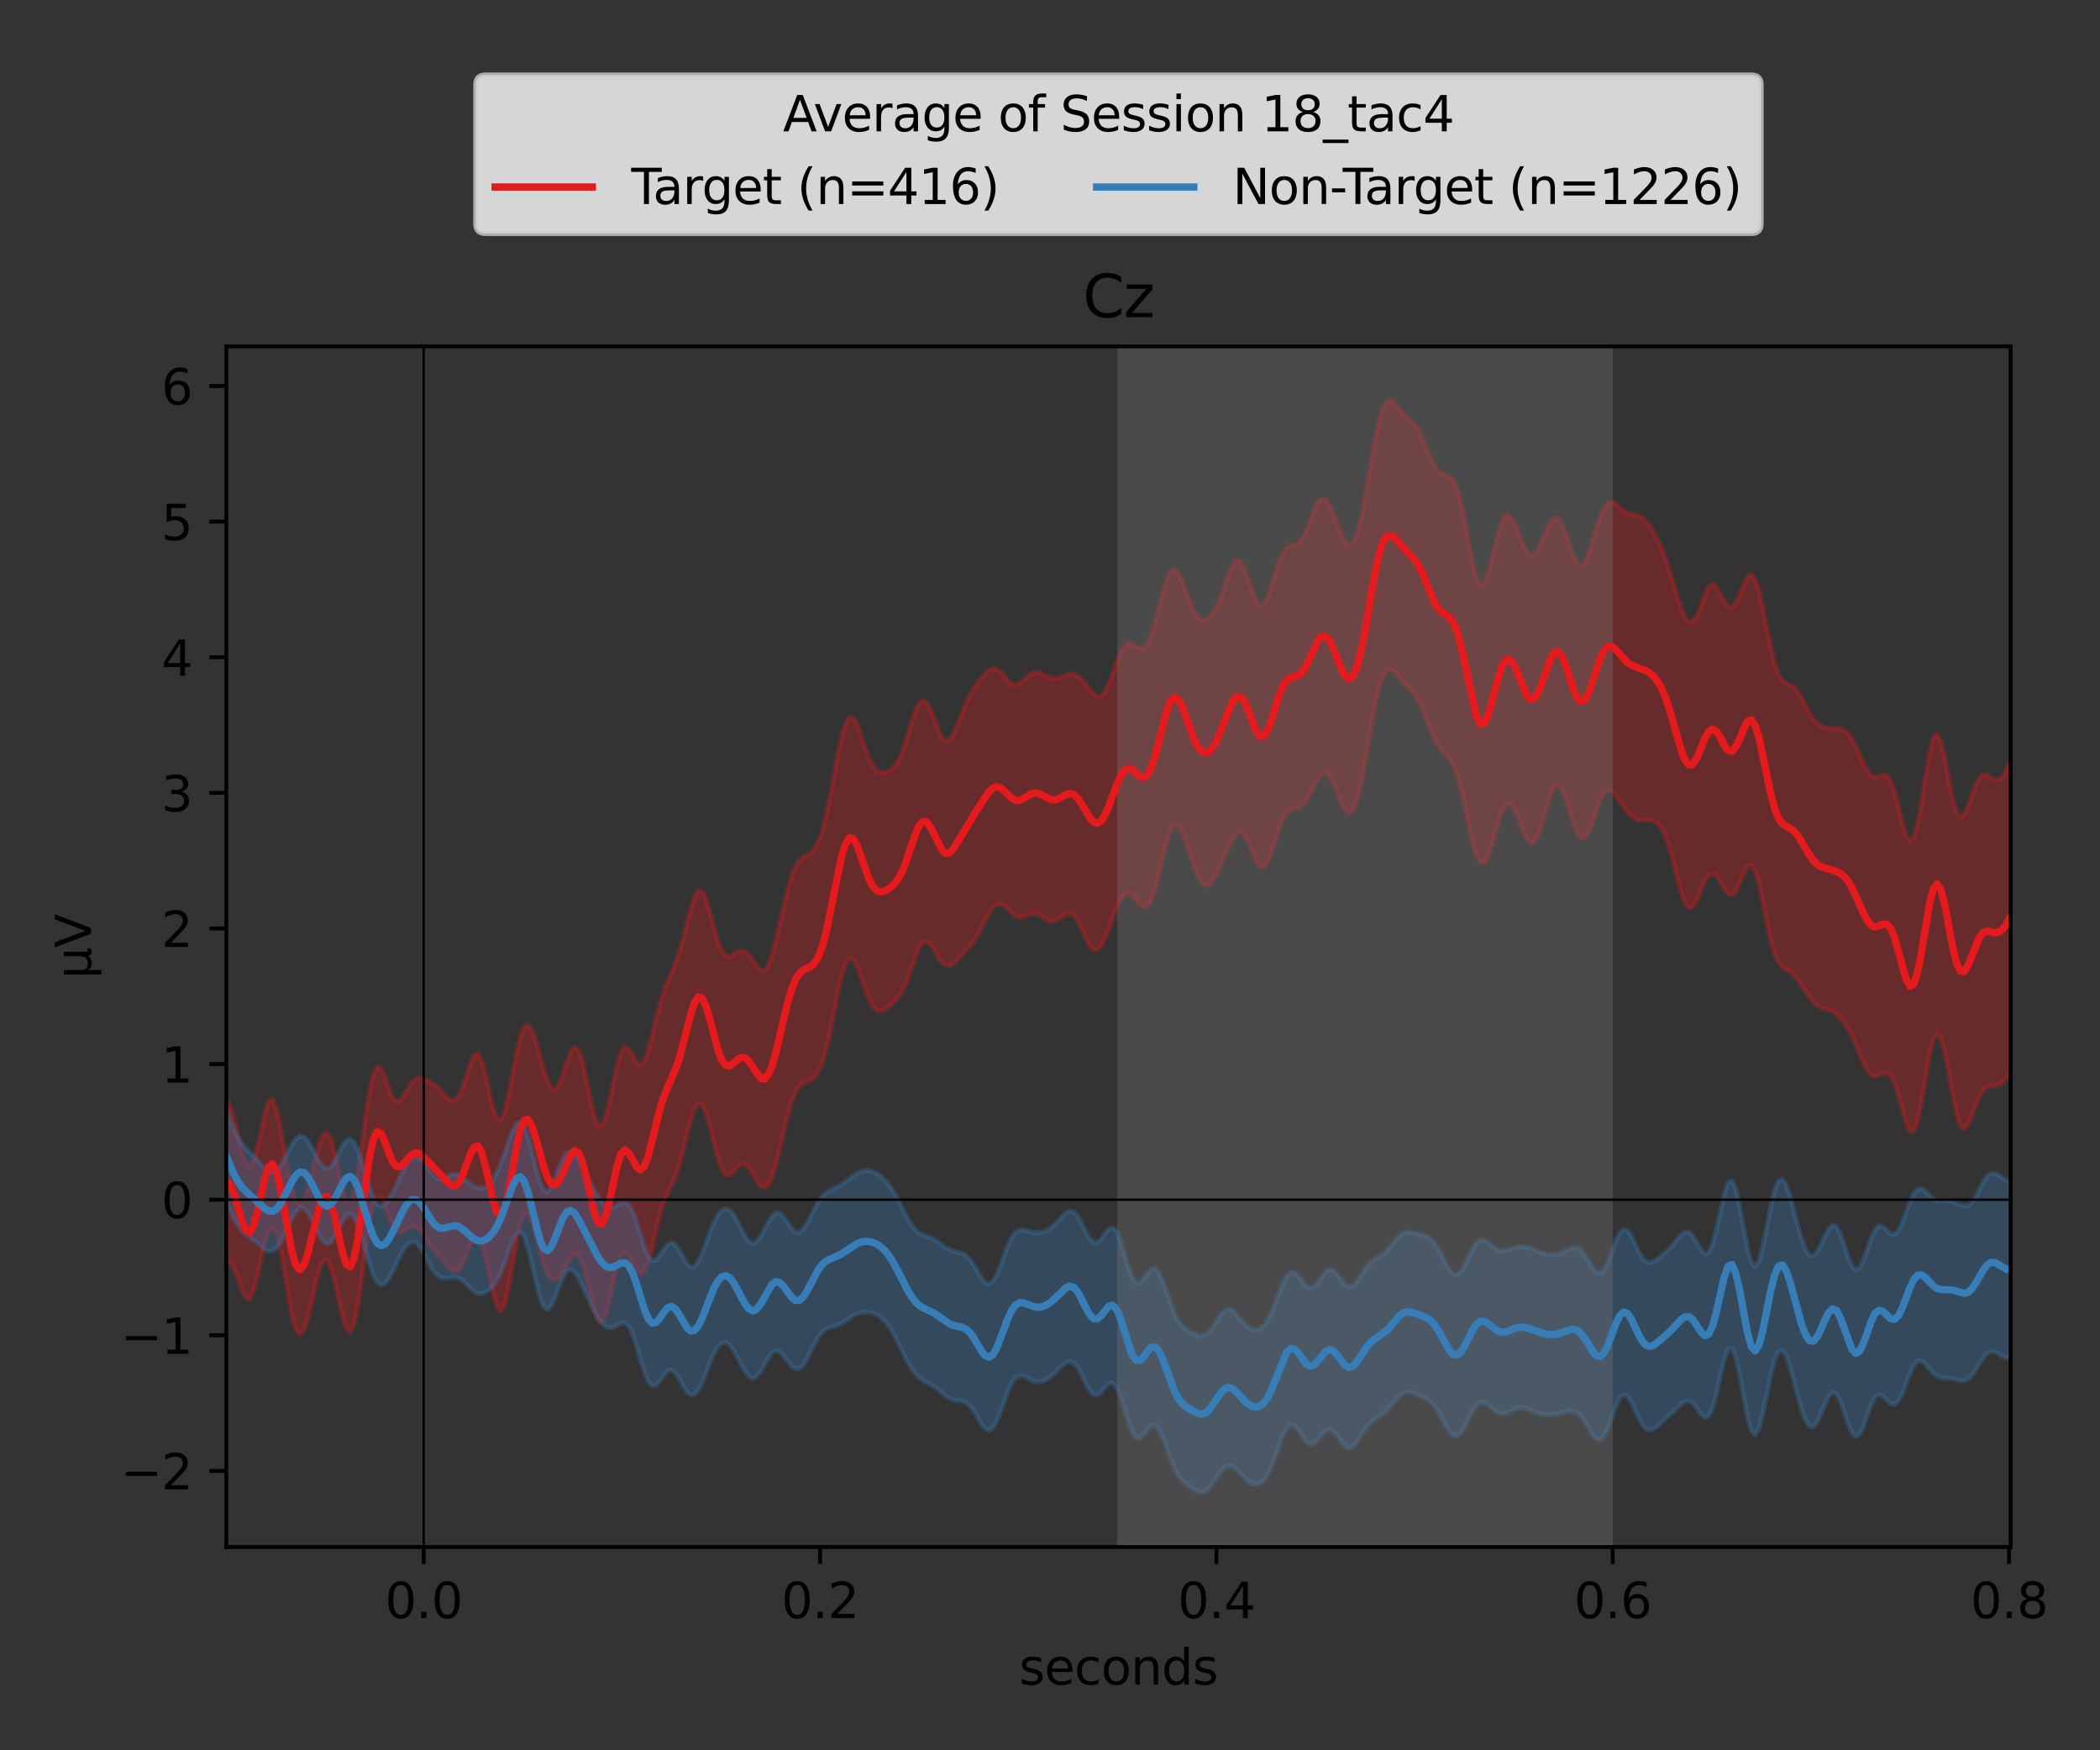 <?xml version="1.0" encoding="utf-8" standalone="no"?>
<!DOCTYPE svg PUBLIC "-//W3C//DTD SVG 1.1//EN"
  "http://www.w3.org/Graphics/SVG/1.1/DTD/svg11.dtd">
<svg xmlns:xlink="http://www.w3.org/1999/xlink" width="432pt" height="360pt" viewBox="0 0 432 360" xmlns="http://www.w3.org/2000/svg" version="1.1">
 <rect x="0" y="0" width="432" height="360" fill="#333333" stroke="none"/>
 <defs>
  <style type="text/css">*{stroke-linejoin: round; stroke-linecap: butt}</style>
 </defs>
 <g id="figure_1">
  <g id="patch_1">
   <path d="M 0 360 
L 432 360 
L 432 0 
L 0 0 
L 0 360 
z
" style="fill: none"/>
  </g>
  <g id="axes_1">
   <g id="patch_2">
    <path d="M 46.55 318.2 
L 413.615 318.2 
L 413.615 71.241 
L 46.55 71.241 
L 46.55 318.2 
z
" style="fill: none"/>
   </g>
   <g id="PolyCollection_1">
    <defs>
     <path id="m0c4cb59fd9" d="M 46.55 -133.772 
L 46.55 -100.28 
L 47.346 -100.268 
L 48.142 -99.098 
L 48.939 -97.028 
L 49.735 -94.709 
L 50.531 -93.038 
L 51.327 -92.818 
L 52.124 -94.383 
L 52.92 -97.403 
L 53.716 -101.063 
L 54.512 -104.437 
L 55.309 -106.751 
L 56.105 -107.448 
L 56.901 -106.206 
L 57.697 -103.041 
L 58.494 -98.476 
L 59.29 -93.519 
L 60.086 -89.277 
L 60.882 -86.526 
L 61.679 -85.561 
L 62.475 -86.332 
L 63.271 -88.6 
L 64.067 -91.933 
L 64.863 -95.635 
L 65.66 -98.825 
L 66.456 -100.712 
L 67.252 -100.874 
L 68.048 -99.334 
L 68.845 -96.462 
L 69.641 -92.865 
L 70.437 -89.341 
L 71.233 -86.786 
L 72.03 -86.033 
L 72.826 -87.599 
L 73.622 -91.475 
L 74.418 -97.041 
L 75.215 -103.188 
L 76.011 -108.634 
L 76.807 -112.352 
L 77.603 -113.903 
L 78.4 -113.512 
L 79.196 -111.852 
L 79.992 -109.739 
L 80.788 -107.878 
L 81.584 -106.73 
L 82.381 -106.437 
L 83.177 -106.811 
L 83.973 -107.425 
L 84.769 -107.813 
L 85.566 -107.677 
L 86.362 -106.977 
L 87.158 -105.88 
L 87.954 -104.638 
L 88.751 -103.457 
L 89.547 -102.421 
L 90.343 -101.49 
L 91.139 -100.57 
L 91.936 -99.636 
L 92.732 -98.825 
L 93.528 -98.436 
L 94.324 -98.79 
L 95.12 -100.013 
L 95.917 -101.884 
L 96.713 -103.846 
L 97.509 -105.192 
L 98.305 -105.318 
L 99.102 -103.925 
L 99.898 -101.121 
L 100.694 -97.437 
L 101.49 -93.752 
L 102.287 -91.108 
L 103.083 -90.383 
L 103.879 -91.946 
L 104.675 -95.496 
L 105.472 -100.169 
L 106.268 -104.84 
L 107.064 -108.466 
L 107.86 -110.355 
L 108.657 -110.295 
L 109.453 -108.56 
L 110.249 -105.771 
L 111.045 -102.672 
L 111.841 -99.909 
L 112.638 -97.899 
L 113.434 -96.814 
L 114.23 -96.637 
L 115.026 -97.244 
L 115.823 -98.444 
L 116.619 -99.948 
L 117.415 -101.337 
L 118.211 -102.102 
L 119.008 -101.783 
L 119.804 -100.158 
L 120.6 -97.382 
L 121.396 -93.985 
L 122.193 -90.748 
L 122.989 -88.511 
L 123.785 -87.951 
L 124.581 -89.343 
L 125.378 -92.375 
L 126.174 -96.181 
L 126.97 -99.63 
L 127.766 -101.796 
L 128.562 -102.322 
L 129.359 -101.476 
L 130.155 -99.941 
L 130.951 -98.51 
L 131.747 -97.859 
L 132.544 -98.424 
L 133.34 -100.322 
L 134.136 -103.299 
L 134.932 -106.787 
L 135.729 -110.103 
L 136.525 -112.753 
L 137.321 -114.663 
L 138.117 -116.191 
L 138.914 -117.893 
L 139.71 -120.196 
L 140.506 -123.17 
L 141.302 -126.503 
L 142.099 -129.641 
L 142.895 -131.992 
L 143.691 -133.085 
L 144.487 -132.688 
L 145.283 -130.873 
L 146.08 -128.027 
L 146.876 -124.762 
L 147.672 -121.748 
L 148.468 -119.524 
L 149.265 -118.37 
L 150.061 -118.264 
L 150.857 -118.912 
L 151.653 -119.84 
L 152.45 -120.524 
L 153.246 -120.567 
L 154.042 -119.852 
L 154.838 -118.584 
L 155.635 -117.185 
L 156.431 -116.115 
L 157.227 -115.736 
L 158.023 -116.274 
L 158.819 -117.833 
L 159.616 -120.364 
L 160.412 -123.619 
L 161.208 -127.158 
L 162.004 -130.486 
L 162.801 -133.226 
L 163.597 -135.227 
L 164.393 -136.526 
L 165.189 -137.266 
L 165.986 -137.643 
L 166.782 -137.93 
L 167.578 -138.464 
L 168.374 -139.565 
L 169.171 -141.444 
L 169.967 -144.162 
L 170.763 -147.633 
L 171.559 -151.609 
L 172.356 -155.659 
L 173.152 -159.216 
L 173.948 -161.733 
L 174.744 -162.875 
L 175.54 -162.617 
L 176.337 -161.209 
L 177.133 -159.066 
L 177.929 -156.675 
L 178.725 -154.515 
L 179.522 -152.956 
L 180.318 -152.152 
L 181.114 -152.023 
L 181.91 -152.344 
L 182.707 -152.891 
L 183.503 -153.549 
L 184.299 -154.331 
L 185.095 -155.342 
L 185.892 -156.718 
L 186.688 -158.542 
L 187.484 -160.738 
L 188.28 -163.025 
L 189.077 -164.976 
L 189.873 -166.175 
L 190.669 -166.392 
L 191.465 -165.689 
L 192.261 -164.396 
L 193.058 -162.986 
L 193.854 -161.892 
L 194.65 -161.368 
L 195.446 -161.435 
L 196.243 -161.953 
L 197.039 -162.722 
L 197.835 -163.576 
L 198.631 -164.431 
L 199.428 -165.304 
L 200.224 -166.294 
L 201.02 -167.513 
L 201.816 -168.989 
L 202.613 -170.606 
L 203.409 -172.131 
L 204.205 -173.31 
L 205.001 -173.976 
L 205.798 -174.081 
L 206.594 -173.695 
L 207.39 -172.984 
L 208.186 -172.192 
L 208.982 -171.581 
L 209.779 -171.33 
L 210.575 -171.449 
L 211.371 -171.778 
L 212.167 -172.073 
L 212.964 -172.124 
L 213.76 -171.853 
L 214.556 -171.344 
L 215.352 -170.804 
L 216.149 -170.469 
L 216.945 -170.494 
L 217.741 -170.88 
L 218.537 -171.47 
L 219.334 -171.996 
L 220.13 -172.163 
L 220.926 -171.731 
L 221.722 -170.616 
L 222.518 -168.961 
L 223.315 -167.121 
L 224.111 -165.545 
L 224.907 -164.621 
L 225.703 -164.559 
L 226.5 -165.367 
L 227.296 -166.898 
L 228.092 -168.921 
L 228.888 -171.152 
L 229.685 -173.274 
L 230.481 -174.974 
L 231.277 -176.015 
L 232.073 -176.297 
L 232.87 -175.889 
L 233.666 -175.022 
L 234.462 -174.061 
L 235.258 -173.453 
L 236.055 -173.639 
L 236.851 -174.909 
L 237.647 -177.28 
L 238.443 -180.451 
L 239.239 -183.895 
L 240.036 -187.01 
L 240.832 -189.282 
L 241.628 -190.373 
L 242.424 -190.171 
L 243.221 -188.803 
L 244.017 -186.62 
L 244.813 -184.1 
L 245.609 -181.704 
L 246.406 -179.762 
L 247.202 -178.458 
L 247.998 -177.881 
L 248.794 -178.064 
L 249.591 -178.96 
L 250.387 -180.423 
L 251.183 -182.225 
L 251.979 -184.135 
L 252.776 -185.956 
L 253.572 -187.502 
L 254.368 -188.544 
L 255.164 -188.838 
L 255.96 -188.237 
L 256.757 -186.811 
L 257.553 -184.9 
L 258.349 -183.039 
L 259.145 -181.799 
L 259.942 -181.601 
L 260.738 -182.577 
L 261.534 -184.539 
L 262.33 -187.041 
L 263.127 -189.535 
L 263.923 -191.552 
L 264.719 -192.851 
L 265.515 -193.473 
L 266.312 -193.694 
L 267.108 -193.89 
L 267.904 -194.389 
L 268.7 -195.351 
L 269.497 -196.736 
L 270.293 -198.327 
L 271.089 -199.798 
L 271.885 -200.796 
L 272.681 -201.034 
L 273.478 -200.378 
L 274.274 -198.916 
L 275.07 -196.955 
L 275.866 -194.957 
L 276.663 -193.418 
L 277.459 -192.766 
L 278.255 -193.289 
L 279.051 -195.105 
L 279.848 -198.153 
L 280.644 -202.191 
L 281.44 -206.813 
L 282.236 -211.501 
L 283.033 -215.715 
L 283.829 -219.022 
L 284.625 -221.186 
L 285.421 -222.203 
L 286.217 -222.256 
L 287.014 -221.645 
L 287.81 -220.71 
L 288.606 -219.742 
L 289.402 -218.892 
L 290.199 -218.117 
L 290.995 -217.217 
L 291.791 -215.974 
L 292.587 -214.298 
L 293.384 -212.289 
L 294.18 -210.19 
L 294.976 -208.274 
L 295.772 -206.743 
L 296.569 -205.646 
L 297.365 -204.837 
L 298.161 -203.987 
L 298.957 -202.683 
L 299.754 -200.599 
L 300.55 -197.645 
L 301.346 -194.023 
L 302.142 -190.171 
L 302.938 -186.64 
L 303.735 -183.958 
L 304.531 -182.53 
L 305.327 -182.546 
L 306.123 -183.926 
L 306.92 -186.32 
L 307.716 -189.177 
L 308.512 -191.882 
L 309.308 -193.889 
L 310.105 -194.83 
L 310.901 -194.584 
L 311.697 -193.288 
L 312.493 -191.317 
L 313.29 -189.191 
L 314.086 -187.463 
L 314.882 -186.593 
L 315.678 -186.853 
L 316.475 -188.274 
L 317.271 -190.627 
L 318.067 -193.445 
L 318.863 -196.108 
L 319.659 -197.979 
L 320.456 -198.591 
L 321.252 -197.808 
L 322.048 -195.873 
L 322.844 -193.313 
L 323.641 -190.749 
L 324.437 -188.734 
L 325.233 -187.655 
L 326.029 -187.711 
L 326.826 -188.888 
L 327.622 -190.929 
L 328.418 -193.348 
L 329.214 -195.546 
L 330.011 -197.019 
L 330.807 -197.544 
L 331.603 -197.219 
L 332.399 -196.335 
L 333.196 -195.199 
L 333.992 -194.03 
L 334.788 -192.969 
L 335.584 -192.117 
L 336.38 -191.55 
L 337.177 -191.281 
L 337.973 -191.241 
L 338.769 -191.295 
L 339.565 -191.282 
L 340.362 -191.043 
L 341.158 -190.428 
L 341.954 -189.298 
L 342.75 -187.542 
L 343.547 -185.13 
L 344.343 -182.177 
L 345.139 -179.003 
L 345.935 -176.108 
L 346.732 -174.036 
L 347.528 -173.177 
L 348.324 -173.597 
L 349.12 -175.009 
L 349.916 -176.892 
L 350.713 -178.68 
L 351.509 -179.913 
L 352.305 -180.312 
L 353.101 -179.824 
L 353.898 -178.65 
L 354.694 -177.231 
L 355.49 -176.143 
L 356.286 -175.901 
L 357.083 -176.726 
L 357.879 -178.411 
L 358.675 -180.357 
L 359.471 -181.792 
L 360.268 -182.044 
L 361.064 -180.774 
L 361.86 -178.055 
L 362.656 -174.333 
L 363.453 -170.281 
L 364.249 -166.603 
L 365.045 -163.811 
L 365.841 -162.065 
L 366.637 -161.16 
L 367.434 -160.669 
L 368.23 -160.18 
L 369.026 -159.458 
L 369.822 -158.469 
L 370.619 -157.305 
L 371.415 -156.096 
L 372.211 -154.957 
L 373.007 -153.986 
L 373.804 -153.249 
L 374.6 -152.766 
L 375.396 -152.476 
L 376.192 -152.245 
L 376.989 -151.916 
L 377.785 -151.376 
L 378.581 -150.593 
L 379.377 -149.58 
L 380.174 -148.343 
L 380.97 -146.858 
L 381.766 -145.114 
L 382.562 -143.199 
L 383.358 -141.331 
L 384.155 -139.803 
L 384.951 -138.861 
L 385.747 -138.58 
L 386.543 -138.815 
L 387.34 -139.222 
L 388.136 -139.354 
L 388.932 -138.779 
L 389.728 -137.233 
L 390.525 -134.754 
L 391.321 -131.753 
L 392.117 -128.969 
L 392.913 -127.274 
L 393.71 -127.377 
L 394.506 -129.538 
L 395.302 -133.43 
L 396.098 -138.214 
L 396.895 -142.781 
L 397.691 -146.075 
L 398.487 -147.362 
L 399.283 -146.399 
L 400.079 -143.457 
L 400.876 -139.25 
L 401.672 -134.749 
L 402.468 -130.938 
L 403.264 -128.544 
L 404.061 -127.855 
L 404.857 -128.686 
L 405.653 -130.508 
L 406.449 -132.655 
L 407.246 -134.544 
L 408.042 -135.831 
L 408.838 -136.472 
L 409.634 -136.661 
L 410.431 -136.709 
L 411.227 -136.905 
L 412.023 -137.428 
L 412.819 -138.32 
L 413.615 -139.51 
L 413.615 -203.578 
L 413.615 -203.578 
L 412.819 -201.817 
L 412.023 -200.422 
L 411.227 -199.657 
L 410.431 -199.581 
L 409.634 -200 
L 408.838 -200.517 
L 408.042 -200.668 
L 407.246 -200.083 
L 406.449 -198.632 
L 405.653 -196.511 
L 404.857 -194.227 
L 404.061 -192.476 
L 403.264 -191.939 
L 402.468 -193.056 
L 401.672 -195.845 
L 400.876 -199.826 
L 400.079 -204.08 
L 399.283 -207.48 
L 398.487 -209.024 
L 397.691 -208.177 
L 396.895 -205.049 
L 396.098 -200.362 
L 395.302 -195.211 
L 394.506 -190.744 
L 393.71 -187.86 
L 392.913 -187.015 
L 392.117 -188.155 
L 391.321 -190.764 
L 390.525 -194.035 
L 389.728 -197.106 
L 388.932 -199.323 
L 388.136 -200.433 
L 387.34 -200.612 
L 386.543 -200.337 
L 385.747 -200.153 
L 384.951 -200.459 
L 384.155 -201.398 
L 383.358 -202.873 
L 382.562 -204.645 
L 381.766 -206.431 
L 380.97 -207.976 
L 380.174 -209.11 
L 379.377 -209.782 
L 378.581 -210.069 
L 377.785 -210.134 
L 376.989 -210.144 
L 376.192 -210.207 
L 375.396 -210.369 
L 374.6 -210.669 
L 373.804 -211.193 
L 373.007 -212.055 
L 372.211 -213.313 
L 371.415 -214.874 
L 370.619 -216.483 
L 369.822 -217.82 
L 369.026 -218.681 
L 368.23 -219.109 
L 367.434 -219.409 
L 366.637 -220.032 
L 365.841 -221.386 
L 365.045 -223.701 
L 364.249 -226.96 
L 363.453 -230.881 
L 362.656 -234.941 
L 361.86 -238.48 
L 361.064 -240.884 
L 360.268 -241.8 
L 359.471 -241.262 
L 358.675 -239.682 
L 357.879 -237.701 
L 357.083 -235.991 
L 356.286 -235.081 
L 355.49 -235.217 
L 354.694 -236.29 
L 353.898 -237.851 
L 353.101 -239.235 
L 352.305 -239.808 
L 351.509 -239.224 
L 350.713 -237.59 
L 349.916 -235.423 
L 349.12 -233.424 
L 348.324 -232.19 
L 347.528 -232.021 
L 346.732 -232.914 
L 345.935 -234.667 
L 345.139 -236.995 
L 344.343 -239.607 
L 343.547 -242.244 
L 342.75 -244.704 
L 341.954 -246.87 
L 341.158 -248.717 
L 340.362 -250.276 
L 339.565 -251.581 
L 338.769 -252.634 
L 337.973 -253.403 
L 337.177 -253.872 
L 336.38 -254.092 
L 335.584 -254.217 
L 334.788 -254.456 
L 333.992 -254.959 
L 333.196 -255.691 
L 332.399 -256.416 
L 331.603 -256.794 
L 330.807 -256.543 
L 330.011 -255.53 
L 329.214 -253.777 
L 328.418 -251.435 
L 327.622 -248.783 
L 326.826 -246.254 
L 326.029 -244.376 
L 325.233 -243.613 
L 324.437 -244.165 
L 323.641 -245.856 
L 322.844 -248.192 
L 322.048 -250.549 
L 321.252 -252.385 
L 320.456 -253.354 
L 319.659 -253.331 
L 318.863 -252.388 
L 318.067 -250.764 
L 317.271 -248.845 
L 316.475 -247.092 
L 315.678 -245.944 
L 314.882 -245.696 
L 314.086 -246.427 
L 313.29 -247.983 
L 312.493 -250.013 
L 311.697 -252.044 
L 310.901 -253.559 
L 310.105 -254.107 
L 309.308 -253.404 
L 308.512 -251.431 
L 307.716 -248.479 
L 306.92 -245.113 
L 306.123 -242.061 
L 305.327 -240.056 
L 304.531 -239.658 
L 303.735 -241.091 
L 302.938 -244.158 
L 302.142 -248.275 
L 301.346 -252.65 
L 300.55 -256.529 
L 299.754 -259.415 
L 298.957 -261.167 
L 298.161 -261.978 
L 297.365 -262.262 
L 296.569 -262.512 
L 295.772 -263.143 
L 294.976 -264.355 
L 294.18 -266.078 
L 293.384 -268.033 
L 292.587 -269.89 
L 291.791 -271.42 
L 290.995 -272.567 
L 290.199 -273.422 
L 289.402 -274.155 
L 288.606 -274.939 
L 287.81 -275.859 
L 287.014 -276.822 
L 286.217 -277.525 
L 285.421 -277.533 
L 284.625 -276.451 
L 283.829 -274.083 
L 283.033 -270.518 
L 282.236 -266.097 
L 281.44 -261.317 
L 280.644 -256.726 
L 279.848 -252.819 
L 279.051 -249.962 
L 278.255 -248.344 
L 277.459 -247.969 
L 276.663 -248.678 
L 275.866 -250.204 
L 275.07 -252.208 
L 274.274 -254.315 
L 273.478 -256.128 
L 272.681 -257.271 
L 271.885 -257.46 
L 271.089 -256.614 
L 270.293 -254.918 
L 269.497 -252.786 
L 268.7 -250.731 
L 267.904 -249.172 
L 267.108 -248.286 
L 266.312 -247.953 
L 265.515 -247.812 
L 264.719 -247.406 
L 263.923 -246.352 
L 263.127 -244.498 
L 262.33 -241.996 
L 261.534 -239.277 
L 260.738 -236.926 
L 259.942 -235.497 
L 259.145 -235.328 
L 258.349 -236.434 
L 257.553 -238.497 
L 256.757 -240.959 
L 255.96 -243.176 
L 255.164 -244.581 
L 254.368 -244.823 
L 253.572 -243.861 
L 252.776 -241.961 
L 251.979 -239.605 
L 251.183 -237.296 
L 250.387 -235.374 
L 249.591 -233.945 
L 248.794 -232.98 
L 247.998 -232.457 
L 247.202 -232.438 
L 246.406 -233.029 
L 245.609 -234.27 
L 244.813 -236.075 
L 244.017 -238.215 
L 243.221 -240.345 
L 242.424 -242.031 
L 241.628 -242.834 
L 240.832 -242.438 
L 240.036 -240.796 
L 239.239 -238.165 
L 238.443 -235.023 
L 237.647 -231.913 
L 236.851 -229.311 
L 236.055 -227.531 
L 235.258 -226.684 
L 234.462 -226.649 
L 233.666 -227.091 
L 232.87 -227.556 
L 232.073 -227.611 
L 231.277 -226.982 
L 230.481 -225.62 
L 229.685 -223.684 
L 228.888 -221.48 
L 228.092 -219.386 
L 227.296 -217.768 
L 226.5 -216.879 
L 225.703 -216.782 
L 224.907 -217.338 
L 224.111 -218.28 
L 223.315 -219.325 
L 222.518 -220.258 
L 221.722 -220.951 
L 220.926 -221.341 
L 220.13 -221.412 
L 219.334 -221.212 
L 218.537 -220.866 
L 217.741 -220.553 
L 216.945 -220.43 
L 216.149 -220.562 
L 215.352 -220.905 
L 214.556 -221.322 
L 213.76 -221.637 
L 212.964 -221.693 
L 212.167 -221.41 
L 211.371 -220.829 
L 210.575 -220.108 
L 209.779 -219.475 
L 208.982 -219.161 
L 208.186 -219.32 
L 207.39 -219.959 
L 206.594 -220.898 
L 205.798 -221.819 
L 205.001 -222.413 
L 204.205 -222.51 
L 203.409 -222.13 
L 202.613 -221.411 
L 201.816 -220.49 
L 201.02 -219.44 
L 200.224 -218.249 
L 199.428 -216.849 
L 198.631 -215.168 
L 197.835 -213.206 
L 197.039 -211.108 
L 196.243 -209.195 
L 195.446 -207.878 
L 194.65 -207.5 
L 193.854 -208.185 
L 193.058 -209.771 
L 192.261 -211.856 
L 191.465 -213.908 
L 190.669 -215.398 
L 189.873 -215.935 
L 189.077 -215.347 
L 188.28 -213.719 
L 187.484 -211.355 
L 186.688 -208.697 
L 185.892 -206.198 
L 185.095 -204.189 
L 184.299 -202.787 
L 183.503 -201.908 
L 182.707 -201.386 
L 181.91 -201.118 
L 181.114 -201.128 
L 180.318 -201.539 
L 179.522 -202.498 
L 178.725 -204.092 
L 177.929 -206.256 
L 177.133 -208.7 
L 176.337 -210.915 
L 175.54 -212.318 
L 174.744 -212.461 
L 173.948 -211.172 
L 173.152 -208.562 
L 172.356 -204.934 
L 171.559 -200.711 
L 170.763 -196.383 
L 169.967 -192.436 
L 169.171 -189.229 
L 168.374 -186.909 
L 167.578 -185.415 
L 166.782 -184.553 
L 165.986 -184.065 
L 165.189 -183.638 
L 164.393 -182.924 
L 163.597 -181.626 
L 162.801 -179.602 
L 162.004 -176.893 
L 161.208 -173.67 
L 160.412 -170.168 
L 159.616 -166.694 
L 158.819 -163.643 
L 158.023 -161.434 
L 157.227 -160.351 
L 156.431 -160.393 
L 155.635 -161.256 
L 154.838 -162.472 
L 154.042 -163.594 
L 153.246 -164.316 
L 152.45 -164.504 
L 151.653 -164.203 
L 150.857 -163.644 
L 150.061 -163.216 
L 149.265 -163.365 
L 148.468 -164.424 
L 147.672 -166.473 
L 146.876 -169.274 
L 146.08 -172.325 
L 145.283 -174.982 
L 144.487 -176.628 
L 143.691 -176.846 
L 142.895 -175.566 
L 142.099 -173.095 
L 141.302 -170.008 
L 140.506 -166.903 
L 139.71 -164.177 
L 138.914 -161.926 
L 138.117 -159.995 
L 137.321 -158.103 
L 136.525 -155.971 
L 135.729 -153.404 
L 134.932 -150.367 
L 134.136 -147.072 
L 133.34 -144.006 
L 132.544 -141.798 
L 131.747 -140.939 
L 130.951 -141.476 
L 130.155 -142.884 
L 129.359 -144.25 
L 128.562 -144.665 
L 127.766 -143.593 
L 126.97 -141.031 
L 126.174 -137.435 
L 125.378 -133.558 
L 124.581 -130.282 
L 123.785 -128.436 
L 122.989 -128.556 
L 122.193 -130.667 
L 121.396 -134.218 
L 120.6 -138.259 
L 119.804 -141.777 
L 119.008 -144.006 
L 118.211 -144.593 
L 117.415 -143.63 
L 116.619 -141.579 
L 115.823 -139.137 
L 115.026 -137.056 
L 114.23 -135.95 
L 113.434 -136.14 
L 112.638 -137.61 
L 111.841 -140.053 
L 111.045 -142.982 
L 110.249 -145.838 
L 109.453 -148.066 
L 108.657 -149.181 
L 107.86 -148.828 
L 107.064 -146.877 
L 106.268 -143.513 
L 105.472 -139.282 
L 104.675 -134.999 
L 103.879 -131.558 
L 103.083 -129.7 
L 102.287 -129.823 
L 101.49 -131.855 
L 100.694 -135.212 
L 99.898 -138.906 
L 99.102 -141.847 
L 98.305 -143.244 
L 97.509 -142.881 
L 96.713 -141.122 
L 95.917 -138.679 
L 95.12 -136.302 
L 94.324 -134.551 
L 93.528 -133.684 
L 92.732 -133.672 
L 91.936 -134.272 
L 91.139 -135.151 
L 90.343 -136.018 
L 89.547 -136.729 
L 88.751 -137.284 
L 87.954 -137.746 
L 87.158 -138.118 
L 86.362 -138.288 
L 85.566 -138.075 
L 84.769 -137.354 
L 83.973 -136.171 
L 83.177 -134.797 
L 82.381 -133.694 
L 81.584 -133.375 
L 80.788 -134.183 
L 79.992 -136.043 
L 79.196 -138.362 
L 78.4 -140.198 
L 77.603 -140.621 
L 76.807 -139.061 
L 76.011 -135.479 
L 75.215 -130.338 
L 74.418 -124.477 
L 73.622 -118.95 
L 72.826 -114.801 
L 72.03 -112.789 
L 71.233 -113.168 
L 70.437 -115.601 
L 69.641 -119.239 
L 68.845 -122.968 
L 68.048 -125.755 
L 67.252 -126.958 
L 66.456 -126.463 
L 65.66 -124.58 
L 64.863 -121.782 
L 64.067 -118.556 
L 63.271 -115.444 
L 62.475 -113.097 
L 61.679 -112.142 
L 60.882 -112.939 
L 60.086 -115.419 
L 59.29 -119.167 
L 58.494 -123.607 
L 57.697 -128.077 
L 56.901 -131.764 
L 56.105 -133.782 
L 55.309 -133.552 
L 54.512 -131.187 
L 53.716 -127.526 
L 52.92 -123.796 
L 52.124 -121.1 
L 51.327 -120.088 
L 50.531 -120.906 
L 49.735 -123.274 
L 48.939 -126.552 
L 48.142 -129.881 
L 47.346 -132.442 
L 46.55 -133.772 
z
" style="stroke: #e41a1c; stroke-opacity: 0.3"/>
    </defs>
    <g clip-path="url(#p35845099c4)">
     <use xlink:href="#m0c4cb59fd9" x="0" y="360" style="fill: #e41a1c; fill-opacity: 0.3; stroke: #e41a1c; stroke-opacity: 0.3"/>
    </g>
   </g>
   <g id="PolyCollection_2">
    <defs>
     <path id="mfc05063897" d="M 46.55 -131.698 
L 46.55 -112.639 
L 47.346 -110.893 
L 48.142 -109.262 
L 48.939 -107.906 
L 49.735 -106.874 
L 50.531 -106.111 
L 51.327 -105.502 
L 52.124 -104.928 
L 52.92 -104.311 
L 53.716 -103.654 
L 54.512 -103.059 
L 55.309 -102.702 
L 56.105 -102.765 
L 56.901 -103.36 
L 57.697 -104.486 
L 58.494 -106.028 
L 59.29 -107.774 
L 60.086 -109.457 
L 60.882 -110.788 
L 61.679 -111.521 
L 62.475 -111.51 
L 63.271 -110.743 
L 64.067 -109.351 
L 64.863 -107.608 
L 65.66 -105.902 
L 66.456 -104.648 
L 67.252 -104.161 
L 68.048 -104.55 
L 68.845 -105.682 
L 69.641 -107.236 
L 70.437 -108.802 
L 71.233 -109.957 
L 72.03 -110.331 
L 72.826 -109.686 
L 73.622 -108.007 
L 74.418 -105.533 
L 75.215 -102.699 
L 76.011 -99.983 
L 76.807 -97.773 
L 77.603 -96.313 
L 78.4 -95.719 
L 79.196 -95.988 
L 79.992 -97 
L 80.788 -98.509 
L 81.584 -100.21 
L 82.381 -101.826 
L 83.177 -103.175 
L 83.973 -104.14 
L 84.769 -104.602 
L 85.566 -104.44 
L 86.362 -103.618 
L 87.158 -102.272 
L 87.954 -100.696 
L 88.751 -99.227 
L 89.547 -98.1 
L 90.343 -97.403 
L 91.139 -97.1 
L 91.936 -97.091 
L 92.732 -97.225 
L 93.528 -97.311 
L 94.324 -97.165 
L 95.12 -96.683 
L 95.917 -95.911 
L 96.713 -95.044 
L 97.509 -94.328 
L 98.305 -93.938 
L 99.102 -93.925 
L 99.898 -94.237 
L 100.694 -94.805 
L 101.49 -95.627 
L 102.287 -96.787 
L 103.083 -98.389 
L 103.879 -100.433 
L 104.675 -102.727 
L 105.472 -104.863 
L 106.268 -106.318 
L 107.064 -106.616 
L 107.86 -105.513 
L 108.657 -103.097 
L 109.453 -99.792 
L 110.249 -96.255 
L 111.045 -93.205 
L 111.841 -91.239 
L 112.638 -90.675 
L 113.434 -91.471 
L 114.23 -93.249 
L 115.026 -95.417 
L 115.823 -97.358 
L 116.619 -98.6 
L 117.415 -98.925 
L 118.211 -98.37 
L 119.008 -97.147 
L 119.804 -95.53 
L 120.6 -93.765 
L 121.396 -92.021 
L 122.193 -90.404 
L 122.989 -88.994 
L 123.785 -87.874 
L 124.581 -87.142 
L 125.378 -86.868 
L 126.174 -87.032 
L 126.97 -87.474 
L 127.766 -87.888 
L 128.562 -87.888 
L 129.359 -87.142 
L 130.155 -85.513 
L 130.951 -83.134 
L 131.747 -80.39 
L 132.544 -77.807 
L 133.34 -75.889 
L 134.136 -74.965 
L 134.932 -75.075 
L 135.729 -75.952 
L 136.525 -77.103 
L 137.321 -77.985 
L 138.117 -78.198 
L 138.914 -77.622 
L 139.71 -76.428 
L 140.506 -74.992 
L 141.302 -73.753 
L 142.099 -73.083 
L 142.895 -73.2 
L 143.691 -74.128 
L 144.487 -75.715 
L 145.283 -77.69 
L 146.08 -79.738 
L 146.876 -81.569 
L 147.672 -82.953 
L 148.468 -83.743 
L 149.265 -83.88 
L 150.061 -83.384 
L 150.857 -82.353 
L 151.653 -80.949 
L 152.45 -79.39 
L 153.246 -77.946 
L 154.042 -76.901 
L 154.838 -76.494 
L 155.635 -76.834 
L 156.431 -77.847 
L 157.227 -79.265 
L 158.023 -80.703 
L 158.819 -81.776 
L 159.616 -82.22 
L 160.412 -81.968 
L 161.208 -81.157 
L 162.004 -80.075 
L 162.801 -79.073 
L 163.597 -78.48 
L 164.393 -78.514 
L 165.189 -79.228 
L 165.986 -80.5 
L 166.782 -82.077 
L 167.578 -83.664 
L 168.374 -85.021 
L 169.171 -86.015 
L 169.967 -86.638 
L 170.763 -86.987 
L 171.559 -87.214 
L 172.356 -87.47 
L 173.152 -87.843 
L 173.948 -88.332 
L 174.744 -88.87 
L 175.54 -89.371 
L 176.337 -89.763 
L 177.133 -90.013 
L 177.929 -90.114 
L 178.725 -90.075 
L 179.522 -89.906 
L 180.318 -89.596 
L 181.114 -89.111 
L 181.91 -88.399 
L 182.707 -87.423 
L 183.503 -86.186 
L 184.299 -84.727 
L 185.095 -83.125 
L 185.892 -81.482 
L 186.688 -79.922 
L 187.484 -78.561 
L 188.28 -77.474 
L 189.077 -76.665 
L 189.873 -76.077 
L 190.669 -75.617 
L 191.465 -75.188 
L 192.261 -74.709 
L 193.058 -74.132 
L 193.854 -73.477 
L 194.65 -72.835 
L 195.446 -72.328 
L 196.243 -72.035 
L 197.039 -71.919 
L 197.835 -71.829 
L 198.631 -71.561 
L 199.428 -70.945 
L 200.224 -69.929 
L 201.02 -68.615 
L 201.816 -67.256 
L 202.613 -66.201 
L 203.409 -65.793 
L 204.205 -66.251 
L 205.001 -67.579 
L 205.798 -69.559 
L 206.594 -71.82 
L 207.39 -73.955 
L 208.186 -75.636 
L 208.982 -76.684 
L 209.779 -77.089 
L 210.575 -76.986 
L 211.371 -76.598 
L 212.167 -76.158 
L 212.964 -75.85 
L 213.76 -75.769 
L 214.556 -75.935 
L 215.352 -76.322 
L 216.149 -76.889 
L 216.945 -77.595 
L 217.741 -78.383 
L 218.537 -79.154 
L 219.334 -79.752 
L 220.13 -79.978 
L 220.926 -79.654 
L 221.722 -78.708 
L 222.518 -77.244 
L 223.315 -75.554 
L 224.111 -74.052 
L 224.907 -73.13 
L 225.703 -73.005 
L 226.5 -73.611 
L 227.296 -74.594 
L 228.092 -75.418 
L 228.888 -75.552 
L 229.685 -74.672 
L 230.481 -72.782 
L 231.277 -70.231 
L 232.073 -67.592 
L 232.87 -65.473 
L 233.666 -64.304 
L 234.462 -64.205 
L 235.258 -64.939 
L 236.055 -66.003 
L 236.851 -66.802 
L 237.647 -66.856 
L 238.443 -65.956 
L 239.239 -64.215 
L 240.036 -61.996 
L 240.832 -59.745 
L 241.628 -57.827 
L 242.424 -56.406 
L 243.221 -55.438 
L 244.017 -54.751 
L 244.813 -54.174 
L 245.609 -53.636 
L 246.406 -53.202 
L 247.202 -53.025 
L 247.998 -53.26 
L 248.794 -53.963 
L 249.591 -55.049 
L 250.387 -56.3 
L 251.183 -57.442 
L 251.979 -58.232 
L 252.776 -58.532 
L 253.572 -58.335 
L 254.368 -57.747 
L 255.164 -56.94 
L 255.96 -56.1 
L 256.757 -55.384 
L 257.553 -54.902 
L 258.349 -54.719 
L 259.145 -54.893 
L 259.942 -55.495 
L 260.738 -56.599 
L 261.534 -58.231 
L 262.33 -60.302 
L 263.127 -62.576 
L 263.923 -64.691 
L 264.719 -66.253 
L 265.515 -66.967 
L 266.312 -66.759 
L 267.108 -65.826 
L 267.904 -64.579 
L 268.7 -63.501 
L 269.497 -62.975 
L 270.293 -63.153 
L 271.089 -63.915 
L 271.885 -64.919 
L 272.681 -65.734 
L 273.478 -66.01 
L 274.274 -65.61 
L 275.07 -64.663 
L 275.866 -63.504 
L 276.663 -62.544 
L 277.459 -62.115 
L 278.255 -62.37 
L 279.051 -63.238 
L 279.848 -64.476 
L 280.644 -65.773 
L 281.44 -66.877 
L 282.236 -67.685 
L 283.033 -68.257 
L 283.829 -68.746 
L 284.625 -69.317 
L 285.421 -70.061 
L 286.217 -70.969 
L 287.014 -71.935 
L 287.81 -72.8 
L 288.606 -73.416 
L 289.402 -73.7 
L 290.199 -73.664 
L 290.995 -73.402 
L 291.791 -73.039 
L 292.587 -72.66 
L 293.384 -72.257 
L 294.18 -71.73 
L 294.976 -70.94 
L 295.772 -69.808 
L 296.569 -68.386 
L 297.365 -66.873 
L 298.161 -65.566 
L 298.957 -64.769 
L 299.754 -64.688 
L 300.55 -65.364 
L 301.346 -66.646 
L 302.142 -68.232 
L 302.938 -69.762 
L 303.735 -70.922 
L 304.531 -71.525 
L 305.327 -71.538 
L 306.123 -71.081 
L 306.92 -70.385 
L 307.716 -69.716 
L 308.512 -69.29 
L 309.308 -69.201 
L 310.105 -69.414 
L 310.901 -69.796 
L 311.697 -70.185 
L 312.493 -70.435 
L 313.29 -70.465 
L 314.086 -70.275 
L 314.882 -69.945 
L 315.678 -69.589 
L 316.475 -69.3 
L 317.271 -69.115 
L 318.067 -69.023 
L 318.863 -69.006 
L 319.659 -69.061 
L 320.456 -69.193 
L 321.252 -69.391 
L 322.048 -69.613 
L 322.844 -69.779 
L 323.641 -69.767 
L 324.437 -69.441 
L 325.233 -68.701 
L 326.029 -67.554 
L 326.826 -66.166 
L 327.622 -64.847 
L 328.418 -63.97 
L 329.214 -63.857 
L 330.011 -64.667 
L 330.807 -66.321 
L 331.603 -68.496 
L 332.399 -70.694 
L 333.196 -72.377 
L 333.992 -73.137 
L 334.788 -72.831 
L 335.584 -71.619 
L 336.38 -69.895 
L 337.177 -68.143 
L 337.973 -66.773 
L 338.769 -66.011 
L 339.565 -65.876 
L 340.362 -66.225 
L 341.158 -66.855 
L 341.954 -67.585 
L 342.75 -68.317 
L 343.547 -69.04 
L 344.343 -69.786 
L 345.139 -70.564 
L 345.935 -71.293 
L 346.732 -71.79 
L 347.528 -71.832 
L 348.324 -71.292 
L 349.12 -70.267 
L 349.916 -69.127 
L 350.713 -68.44 
L 351.509 -68.77 
L 352.305 -70.438 
L 353.101 -73.339 
L 353.898 -76.912 
L 354.694 -80.263 
L 355.49 -82.427 
L 356.286 -82.682 
L 357.083 -80.807 
L 357.879 -77.186 
L 358.675 -72.714 
L 359.471 -68.534 
L 360.268 -65.696 
L 361.064 -64.864 
L 361.86 -66.164 
L 362.656 -69.187 
L 363.453 -73.145 
L 364.249 -77.106 
L 365.045 -80.245 
L 365.841 -82.019 
L 366.637 -82.24 
L 367.434 -81.04 
L 368.23 -78.769 
L 369.026 -75.87 
L 369.822 -72.805 
L 370.619 -70.005 
L 371.415 -67.852 
L 372.211 -66.647 
L 373.007 -66.546 
L 373.804 -67.495 
L 374.6 -69.197 
L 375.396 -71.157 
L 376.192 -72.792 
L 376.989 -73.59 
L 377.785 -73.252 
L 378.581 -71.797 
L 379.377 -69.573 
L 380.174 -67.183 
L 380.97 -65.31 
L 381.766 -64.509 
L 382.562 -65.018 
L 383.358 -66.666 
L 384.155 -68.931 
L 384.951 -71.124 
L 385.747 -72.645 
L 386.543 -73.194 
L 387.34 -72.857 
L 388.136 -72.045 
L 388.932 -71.313 
L 389.728 -71.156 
L 390.525 -71.851 
L 391.321 -73.375 
L 392.117 -75.422 
L 392.913 -77.512 
L 393.71 -79.156 
L 394.506 -80.028 
L 395.302 -80.062 
L 396.098 -79.443 
L 396.895 -78.502 
L 397.691 -77.583 
L 398.487 -76.924 
L 399.283 -76.6 
L 400.079 -76.528 
L 400.876 -76.536 
L 401.672 -76.468 
L 402.468 -76.279 
L 403.264 -76.069 
L 404.061 -76.032 
L 404.857 -76.354 
L 405.653 -77.117 
L 406.449 -78.251 
L 407.246 -79.562 
L 408.042 -80.788 
L 408.838 -81.679 
L 409.634 -82.072 
L 410.431 -81.953 
L 411.227 -81.484 
L 412.023 -80.948 
L 412.819 -80.651 
L 413.615 -80.798 
L 413.615 -117.107 
L 413.615 -117.107 
L 412.819 -117.173 
L 412.023 -117.624 
L 411.227 -118.217 
L 410.431 -118.655 
L 409.634 -118.669 
L 408.838 -118.096 
L 408.042 -116.953 
L 407.246 -115.45 
L 406.449 -113.926 
L 405.653 -112.721 
L 404.857 -112.043 
L 404.061 -111.907 
L 403.264 -112.158 
L 402.468 -112.558 
L 401.672 -112.885 
L 400.876 -113.019 
L 400.079 -112.979 
L 399.283 -112.914 
L 398.487 -113.026 
L 397.691 -113.457 
L 396.895 -114.186 
L 396.098 -114.995 
L 395.302 -115.53 
L 394.506 -115.439 
L 393.71 -114.519 
L 392.913 -112.816 
L 392.117 -110.639 
L 391.321 -108.483 
L 390.525 -106.861 
L 389.728 -106.117 
L 388.932 -106.267 
L 388.136 -106.981 
L 387.34 -107.697 
L 386.543 -107.846 
L 385.747 -107.075 
L 384.951 -105.38 
L 384.155 -103.107 
L 383.358 -100.846 
L 382.562 -99.237 
L 381.766 -98.763 
L 380.97 -99.588 
L 380.174 -101.487 
L 379.377 -103.918 
L 378.581 -106.185 
L 377.785 -107.672 
L 376.989 -108.032 
L 376.192 -107.279 
L 375.396 -105.751 
L 374.6 -103.971 
L 373.804 -102.48 
L 373.007 -101.699 
L 372.211 -101.875 
L 371.415 -103.073 
L 370.619 -105.19 
L 369.822 -107.984 
L 369.026 -111.084 
L 368.23 -114.029 
L 367.434 -116.309 
L 366.637 -117.445 
L 365.841 -117.088 
L 365.045 -115.135 
L 364.249 -111.812 
L 363.453 -107.698 
L 362.656 -103.653 
L 361.86 -100.626 
L 361.064 -99.407 
L 360.268 -100.368 
L 359.471 -103.324 
L 358.675 -107.546 
L 357.879 -111.958 
L 357.083 -115.436 
L 356.286 -117.129 
L 355.49 -116.689 
L 354.694 -114.352 
L 353.898 -110.844 
L 353.101 -107.134 
L 352.305 -104.13 
L 351.509 -102.412 
L 350.713 -102.107 
L 349.916 -102.921 
L 349.12 -104.3 
L 348.324 -105.639 
L 347.528 -106.478 
L 346.732 -106.614 
L 345.935 -106.111 
L 345.139 -105.215 
L 344.343 -104.212 
L 343.547 -103.299 
L 342.75 -102.529 
L 341.954 -101.845 
L 341.158 -101.192 
L 340.362 -100.61 
L 339.565 -100.264 
L 338.769 -100.378 
L 337.973 -101.111 
L 337.177 -102.443 
L 336.38 -104.133 
L 335.584 -105.768 
L 334.788 -106.888 
L 333.992 -107.133 
L 333.196 -106.366 
L 332.399 -104.724 
L 331.603 -102.588 
L 330.807 -100.477 
L 330.011 -98.888 
L 329.214 -98.154 
L 328.418 -98.342 
L 327.622 -99.263 
L 326.826 -100.562 
L 326.029 -101.854 
L 325.233 -102.835 
L 324.437 -103.352 
L 323.641 -103.408 
L 322.844 -103.129 
L 322.048 -102.702 
L 321.252 -102.301 
L 320.456 -102.033 
L 319.659 -101.927 
L 318.863 -101.965 
L 318.067 -102.119 
L 317.271 -102.358 
L 316.475 -102.651 
L 315.678 -102.958 
L 314.882 -103.242 
L 314.086 -103.467 
L 313.29 -103.595 
L 312.493 -103.589 
L 311.697 -103.432 
L 310.901 -103.164 
L 310.105 -102.887 
L 309.308 -102.742 
L 308.512 -102.842 
L 307.716 -103.227 
L 306.92 -103.832 
L 306.123 -104.485 
L 305.327 -104.936 
L 304.531 -104.932 
L 303.735 -104.314 
L 302.938 -103.099 
L 302.142 -101.495 
L 301.346 -99.852 
L 300.55 -98.55 
L 299.754 -97.892 
L 298.957 -98.022 
L 298.161 -98.884 
L 297.365 -100.255 
L 296.569 -101.82 
L 295.772 -103.284 
L 294.976 -104.445 
L 294.18 -105.24 
L 293.384 -105.719 
L 292.587 -106.002 
L 291.791 -106.215 
L 290.995 -106.42 
L 290.199 -106.589 
L 289.402 -106.611 
L 288.606 -106.355 
L 287.81 -105.755 
L 287.014 -104.858 
L 286.217 -103.822 
L 285.421 -102.852 
L 284.625 -102.092 
L 283.829 -101.559 
L 283.033 -101.127 
L 282.236 -100.597 
L 281.44 -99.803 
L 280.644 -98.711 
L 279.848 -97.447 
L 279.051 -96.276 
L 278.255 -95.501 
L 277.459 -95.351 
L 276.663 -95.864 
L 275.866 -96.847 
L 275.07 -97.932 
L 274.274 -98.705 
L 273.478 -98.866 
L 272.681 -98.344 
L 271.885 -97.321 
L 271.089 -96.17 
L 270.293 -95.317 
L 269.497 -95.075 
L 268.7 -95.521 
L 267.904 -96.465 
L 267.108 -97.52 
L 266.312 -98.252 
L 265.515 -98.319 
L 264.719 -97.573 
L 263.923 -96.085 
L 263.127 -94.108 
L 262.33 -91.978 
L 261.534 -90.011 
L 260.738 -88.427 
L 259.942 -87.321 
L 259.145 -86.684 
L 258.349 -86.46 
L 257.553 -86.588 
L 256.757 -87.027 
L 255.96 -87.74 
L 255.164 -88.65 
L 254.368 -89.606 
L 253.572 -90.378 
L 252.776 -90.729 
L 251.979 -90.504 
L 251.183 -89.708 
L 250.387 -88.521 
L 249.591 -87.233 
L 248.794 -86.143 
L 247.998 -85.454 
L 247.202 -85.215 
L 246.406 -85.335 
L 245.609 -85.657 
L 244.813 -86.062 
L 244.017 -86.542 
L 243.221 -87.212 
L 242.424 -88.253 
L 241.628 -89.802 
L 240.832 -91.852 
L 240.036 -94.197 
L 239.239 -96.461 
L 238.443 -98.203 
L 237.647 -99.076 
L 236.851 -98.97 
L 236.055 -98.091 
L 235.258 -96.925 
L 234.462 -96.095 
L 233.666 -96.145 
L 232.87 -97.337 
L 232.073 -99.543 
L 231.277 -102.279 
L 230.481 -104.882 
L 229.685 -106.746 
L 228.888 -107.53 
L 228.092 -107.258 
L 227.296 -106.29 
L 226.5 -105.174 
L 225.703 -104.451 
L 224.907 -104.474 
L 224.111 -105.31 
L 223.315 -106.746 
L 222.518 -108.391 
L 221.722 -109.819 
L 220.926 -110.712 
L 220.13 -110.94 
L 219.334 -110.57 
L 218.537 -109.812 
L 217.741 -108.915 
L 216.945 -108.081 
L 216.149 -107.419 
L 215.352 -106.946 
L 214.556 -106.64 
L 213.76 -106.477 
L 212.964 -106.456 
L 212.167 -106.579 
L 211.371 -106.809 
L 210.575 -107.031 
L 209.779 -107.046 
L 208.982 -106.625 
L 208.186 -105.595 
L 207.39 -103.935 
L 206.594 -101.822 
L 205.798 -99.594 
L 205.001 -97.655 
L 204.205 -96.353 
L 203.409 -95.886 
L 202.613 -96.256 
L 201.816 -97.275 
L 201.02 -98.634 
L 200.224 -99.993 
L 199.428 -101.093 
L 198.631 -101.825 
L 197.835 -102.235 
L 197.039 -102.46 
L 196.243 -102.657 
L 195.446 -102.939 
L 194.65 -103.356 
L 193.854 -103.89 
L 193.058 -104.469 
L 192.261 -104.991 
L 191.465 -105.388 
L 190.669 -105.672 
L 189.873 -105.95 
L 189.077 -106.374 
L 188.28 -107.072 
L 187.484 -108.094 
L 186.688 -109.41 
L 185.892 -110.929 
L 185.095 -112.519 
L 184.299 -114.045 
L 183.503 -115.394 
L 182.707 -116.516 
L 181.91 -117.412 
L 181.114 -118.116 
L 180.318 -118.654 
L 179.522 -119.032 
L 178.725 -119.238 
L 177.929 -119.253 
L 177.133 -119.066 
L 176.337 -118.682 
L 175.54 -118.145 
L 174.744 -117.529 
L 173.948 -116.92 
L 173.152 -116.38 
L 172.356 -115.931 
L 171.559 -115.548 
L 170.763 -115.156 
L 169.967 -114.646 
L 169.171 -113.895 
L 168.374 -112.816 
L 167.578 -111.421 
L 166.782 -109.844 
L 165.986 -108.32 
L 165.189 -107.13 
L 164.393 -106.519 
L 163.597 -106.614 
L 162.801 -107.363 
L 162.004 -108.515 
L 161.208 -109.682 
L 160.412 -110.453 
L 159.616 -110.541 
L 158.819 -109.868 
L 158.023 -108.586 
L 157.227 -107.015 
L 156.431 -105.547 
L 155.635 -104.538 
L 154.838 -104.223 
L 154.042 -104.672 
L 153.246 -105.773 
L 152.45 -107.276 
L 151.653 -108.859 
L 150.857 -110.209 
L 150.061 -111.093 
L 149.265 -111.384 
L 148.468 -111.041 
L 147.672 -110.084 
L 146.876 -108.572 
L 146.08 -106.622 
L 145.283 -104.432 
L 144.487 -102.29 
L 143.691 -100.539 
L 142.895 -99.496 
L 142.099 -99.351 
L 141.302 -100.078 
L 140.506 -101.406 
L 139.71 -102.877 
L 138.914 -103.998 
L 138.117 -104.407 
L 137.321 -104.002 
L 136.525 -102.973 
L 135.729 -101.743 
L 134.932 -100.84 
L 134.136 -100.729 
L 133.34 -101.658 
L 132.544 -103.563 
L 131.747 -106.077 
L 130.951 -108.662 
L 130.155 -110.801 
L 129.359 -112.162 
L 128.562 -112.685 
L 127.766 -112.557 
L 126.97 -112.116 
L 126.174 -111.725 
L 125.378 -111.657 
L 124.581 -112.036 
L 123.785 -112.837 
L 122.989 -113.951 
L 122.193 -115.263 
L 121.396 -116.701 
L 120.6 -118.232 
L 119.804 -119.809 
L 119.008 -121.309 
L 118.211 -122.506 
L 117.415 -123.115 
L 116.619 -122.893 
L 115.823 -121.759 
L 115.026 -119.882 
L 114.23 -117.694 
L 113.434 -115.798 
L 112.638 -114.812 
L 111.841 -115.165 
L 111.045 -116.941 
L 110.249 -119.824 
L 109.453 -123.181 
L 108.657 -126.259 
L 107.86 -128.417 
L 107.064 -129.3 
L 106.268 -128.892 
L 105.472 -127.45 
L 104.675 -125.371 
L 103.879 -123.06 
L 103.083 -120.846 
L 102.287 -118.946 
L 101.49 -117.469 
L 100.694 -116.443 
L 99.898 -115.843 
L 99.102 -115.61 
L 98.305 -115.679 
L 97.509 -115.993 
L 96.713 -116.498 
L 95.917 -117.126 
L 95.12 -117.774 
L 94.324 -118.287 
L 93.528 -118.51 
L 92.732 -118.373 
L 91.936 -117.981 
L 91.139 -117.592 
L 90.343 -117.507 
L 89.547 -117.905 
L 88.751 -118.75 
L 87.954 -119.834 
L 87.158 -120.894 
L 86.362 -121.705 
L 85.566 -122.102 
L 84.769 -121.959 
L 83.973 -121.207 
L 83.177 -119.89 
L 82.381 -118.191 
L 81.584 -116.367 
L 80.788 -114.655 
L 79.992 -113.227 
L 79.196 -112.234 
L 78.4 -111.857 
L 77.603 -112.283 
L 76.807 -113.605 
L 76.011 -115.725 
L 75.215 -118.346 
L 74.418 -121.051 
L 73.622 -123.41 
L 72.826 -125.054 
L 72.03 -125.736 
L 71.233 -125.398 
L 70.437 -124.224 
L 69.641 -122.615 
L 68.845 -121.068 
L 68.048 -120.009 
L 67.252 -119.672 
L 66.456 -120.085 
L 65.66 -121.12 
L 64.863 -122.545 
L 64.067 -124.065 
L 63.271 -125.366 
L 62.475 -126.171 
L 61.679 -126.311 
L 60.882 -125.761 
L 60.086 -124.635 
L 59.29 -123.153 
L 58.494 -121.6 
L 57.697 -120.261 
L 56.901 -119.357 
L 56.105 -118.991 
L 55.309 -119.143 
L 54.512 -119.7 
L 53.716 -120.501 
L 52.92 -121.385 
L 52.124 -122.235 
L 51.327 -123.024 
L 50.531 -123.834 
L 49.735 -124.813 
L 48.939 -126.098 
L 48.142 -127.741 
L 47.346 -129.668 
L 46.55 -131.698 
z
" style="stroke: #377eb8; stroke-opacity: 0.3"/>
    </defs>
    <g clip-path="url(#p35845099c4)">
     <use xlink:href="#mfc05063897" x="0" y="360" style="fill: #377eb8; fill-opacity: 0.3; stroke: #377eb8; stroke-opacity: 0.3"/>
    </g>
   </g>
   <g id="patch_3">
    <path d="M 229.844 318.2 
L 229.844 71.241 
L 331.762 71.241 
L 331.762 318.2 
z
" clip-path="url(#p35845099c4)" style="fill: #808080; opacity: 0.3"/>
   </g>
   <g id="matplotlib.axis_1">
    <g id="xtick_1">
     <g id="line2d_1">
      <defs>
       <path id="m5629f91c83" d="M 0 0 
L 0 3.5 
" style="stroke: #000000; stroke-width: 0.8"/>
      </defs>
      <g>
       <use xlink:href="#m5629f91c83" x="87.158" y="318.2" style="stroke: #000000; stroke-width: 0.8"/>
      </g>
     </g>
     <g id="text_1">
      <!-- 0.0 -->
      <g transform="translate(79.207 332.798)scale(0.1 -0.1)">
       <defs>
        <path id="DejaVuSans-30" d="M 2034 4250 
Q 1547 4250 1301 3770 
Q 1056 3291 1056 2328 
Q 1056 1369 1301 889 
Q 1547 409 2034 409 
Q 2525 409 2770 889 
Q 3016 1369 3016 2328 
Q 3016 3291 2770 3770 
Q 2525 4250 2034 4250 
z
M 2034 4750 
Q 2819 4750 3233 4129 
Q 3647 3509 3647 2328 
Q 3647 1150 3233 529 
Q 2819 -91 2034 -91 
Q 1250 -91 836 529 
Q 422 1150 422 2328 
Q 422 3509 836 4129 
Q 1250 4750 2034 4750 
z
" transform="scale(0.016)"/>
        <path id="DejaVuSans-2e" d="M 684 794 
L 1344 794 
L 1344 0 
L 684 0 
L 684 794 
z
" transform="scale(0.016)"/>
       </defs>
       <use xlink:href="#DejaVuSans-30"/>
       <use xlink:href="#DejaVuSans-2e" x="63.623"/>
       <use xlink:href="#DejaVuSans-30" x="95.41"/>
      </g>
     </g>
    </g>
    <g id="xtick_2">
     <g id="line2d_2">
      <g>
       <use xlink:href="#m5629f91c83" x="168.693" y="318.2" style="stroke: #000000; stroke-width: 0.8"/>
      </g>
     </g>
     <g id="text_2">
      <!-- 0.2 -->
      <g transform="translate(160.741 332.798)scale(0.1 -0.1)">
       <defs>
        <path id="DejaVuSans-32" d="M 1228 531 
L 3431 531 
L 3431 0 
L 469 0 
L 469 531 
Q 828 903 1448 1529 
Q 2069 2156 2228 2338 
Q 2531 2678 2651 2914 
Q 2772 3150 2772 3378 
Q 2772 3750 2511 3984 
Q 2250 4219 1831 4219 
Q 1534 4219 1204 4116 
Q 875 4013 500 3803 
L 500 4441 
Q 881 4594 1212 4672 
Q 1544 4750 1819 4750 
Q 2544 4750 2975 4387 
Q 3406 4025 3406 3419 
Q 3406 3131 3298 2873 
Q 3191 2616 2906 2266 
Q 2828 2175 2409 1742 
Q 1991 1309 1228 531 
z
" transform="scale(0.016)"/>
       </defs>
       <use xlink:href="#DejaVuSans-30"/>
       <use xlink:href="#DejaVuSans-2e" x="63.623"/>
       <use xlink:href="#DejaVuSans-32" x="95.41"/>
      </g>
     </g>
    </g>
    <g id="xtick_3">
     <g id="line2d_3">
      <g>
       <use xlink:href="#m5629f91c83" x="250.228" y="318.2" style="stroke: #000000; stroke-width: 0.8"/>
      </g>
     </g>
     <g id="text_3">
      <!-- 0.4 -->
      <g transform="translate(242.276 332.798)scale(0.1 -0.1)">
       <defs>
        <path id="DejaVuSans-34" d="M 2419 4116 
L 825 1625 
L 2419 1625 
L 2419 4116 
z
M 2253 4666 
L 3047 4666 
L 3047 1625 
L 3713 1625 
L 3713 1100 
L 3047 1100 
L 3047 0 
L 2419 0 
L 2419 1100 
L 313 1100 
L 313 1709 
L 2253 4666 
z
" transform="scale(0.016)"/>
       </defs>
       <use xlink:href="#DejaVuSans-30"/>
       <use xlink:href="#DejaVuSans-2e" x="63.623"/>
       <use xlink:href="#DejaVuSans-34" x="95.41"/>
      </g>
     </g>
    </g>
    <g id="xtick_4">
     <g id="line2d_4">
      <g>
       <use xlink:href="#m5629f91c83" x="331.762" y="318.2" style="stroke: #000000; stroke-width: 0.8"/>
      </g>
     </g>
     <g id="text_4">
      <!-- 0.6 -->
      <g transform="translate(323.811 332.798)scale(0.1 -0.1)">
       <defs>
        <path id="DejaVuSans-36" d="M 2113 2584 
Q 1688 2584 1439 2293 
Q 1191 2003 1191 1497 
Q 1191 994 1439 701 
Q 1688 409 2113 409 
Q 2538 409 2786 701 
Q 3034 994 3034 1497 
Q 3034 2003 2786 2293 
Q 2538 2584 2113 2584 
z
M 3366 4563 
L 3366 3988 
Q 3128 4100 2886 4159 
Q 2644 4219 2406 4219 
Q 1781 4219 1451 3797 
Q 1122 3375 1075 2522 
Q 1259 2794 1537 2939 
Q 1816 3084 2150 3084 
Q 2853 3084 3261 2657 
Q 3669 2231 3669 1497 
Q 3669 778 3244 343 
Q 2819 -91 2113 -91 
Q 1303 -91 875 529 
Q 447 1150 447 2328 
Q 447 3434 972 4092 
Q 1497 4750 2381 4750 
Q 2619 4750 2861 4703 
Q 3103 4656 3366 4563 
z
" transform="scale(0.016)"/>
       </defs>
       <use xlink:href="#DejaVuSans-30"/>
       <use xlink:href="#DejaVuSans-2e" x="63.623"/>
       <use xlink:href="#DejaVuSans-36" x="95.41"/>
      </g>
     </g>
    </g>
    <g id="xtick_5">
     <g id="line2d_5">
      <g>
       <use xlink:href="#m5629f91c83" x="413.297" y="318.2" style="stroke: #000000; stroke-width: 0.8"/>
      </g>
     </g>
     <g id="text_5">
      <!-- 0.8 -->
      <g transform="translate(405.345 332.798)scale(0.1 -0.1)">
       <defs>
        <path id="DejaVuSans-38" d="M 2034 2216 
Q 1584 2216 1326 1975 
Q 1069 1734 1069 1313 
Q 1069 891 1326 650 
Q 1584 409 2034 409 
Q 2484 409 2743 651 
Q 3003 894 3003 1313 
Q 3003 1734 2745 1975 
Q 2488 2216 2034 2216 
z
M 1403 2484 
Q 997 2584 770 2862 
Q 544 3141 544 3541 
Q 544 4100 942 4425 
Q 1341 4750 2034 4750 
Q 2731 4750 3128 4425 
Q 3525 4100 3525 3541 
Q 3525 3141 3298 2862 
Q 3072 2584 2669 2484 
Q 3125 2378 3379 2068 
Q 3634 1759 3634 1313 
Q 3634 634 3220 271 
Q 2806 -91 2034 -91 
Q 1263 -91 848 271 
Q 434 634 434 1313 
Q 434 1759 690 2068 
Q 947 2378 1403 2484 
z
M 1172 3481 
Q 1172 3119 1398 2916 
Q 1625 2713 2034 2713 
Q 2441 2713 2670 2916 
Q 2900 3119 2900 3481 
Q 2900 3844 2670 4047 
Q 2441 4250 2034 4250 
Q 1625 4250 1398 4047 
Q 1172 3844 1172 3481 
z
" transform="scale(0.016)"/>
       </defs>
       <use xlink:href="#DejaVuSans-30"/>
       <use xlink:href="#DejaVuSans-2e" x="63.623"/>
       <use xlink:href="#DejaVuSans-38" x="95.41"/>
      </g>
     </g>
    </g>
    <g id="text_6">
     <!-- seconds -->
     <g transform="translate(209.645 346.477)scale(0.1 -0.1)">
      <defs>
       <path id="DejaVuSans-73" d="M 2834 3397 
L 2834 2853 
Q 2591 2978 2328 3040 
Q 2066 3103 1784 3103 
Q 1356 3103 1142 2972 
Q 928 2841 928 2578 
Q 928 2378 1081 2264 
Q 1234 2150 1697 2047 
L 1894 2003 
Q 2506 1872 2764 1633 
Q 3022 1394 3022 966 
Q 3022 478 2636 193 
Q 2250 -91 1575 -91 
Q 1294 -91 989 -36 
Q 684 19 347 128 
L 347 722 
Q 666 556 975 473 
Q 1284 391 1588 391 
Q 1994 391 2212 530 
Q 2431 669 2431 922 
Q 2431 1156 2273 1281 
Q 2116 1406 1581 1522 
L 1381 1569 
Q 847 1681 609 1914 
Q 372 2147 372 2553 
Q 372 3047 722 3315 
Q 1072 3584 1716 3584 
Q 2034 3584 2315 3537 
Q 2597 3491 2834 3397 
z
" transform="scale(0.016)"/>
       <path id="DejaVuSans-65" d="M 3597 1894 
L 3597 1613 
L 953 1613 
Q 991 1019 1311 708 
Q 1631 397 2203 397 
Q 2534 397 2845 478 
Q 3156 559 3463 722 
L 3463 178 
Q 3153 47 2828 -22 
Q 2503 -91 2169 -91 
Q 1331 -91 842 396 
Q 353 884 353 1716 
Q 353 2575 817 3079 
Q 1281 3584 2069 3584 
Q 2775 3584 3186 3129 
Q 3597 2675 3597 1894 
z
M 3022 2063 
Q 3016 2534 2758 2815 
Q 2500 3097 2075 3097 
Q 1594 3097 1305 2825 
Q 1016 2553 972 2059 
L 3022 2063 
z
" transform="scale(0.016)"/>
       <path id="DejaVuSans-63" d="M 3122 3366 
L 3122 2828 
Q 2878 2963 2633 3030 
Q 2388 3097 2138 3097 
Q 1578 3097 1268 2742 
Q 959 2388 959 1747 
Q 959 1106 1268 751 
Q 1578 397 2138 397 
Q 2388 397 2633 464 
Q 2878 531 3122 666 
L 3122 134 
Q 2881 22 2623 -34 
Q 2366 -91 2075 -91 
Q 1284 -91 818 406 
Q 353 903 353 1747 
Q 353 2603 823 3093 
Q 1294 3584 2113 3584 
Q 2378 3584 2631 3529 
Q 2884 3475 3122 3366 
z
" transform="scale(0.016)"/>
       <path id="DejaVuSans-6f" d="M 1959 3097 
Q 1497 3097 1228 2736 
Q 959 2375 959 1747 
Q 959 1119 1226 758 
Q 1494 397 1959 397 
Q 2419 397 2687 759 
Q 2956 1122 2956 1747 
Q 2956 2369 2687 2733 
Q 2419 3097 1959 3097 
z
M 1959 3584 
Q 2709 3584 3137 3096 
Q 3566 2609 3566 1747 
Q 3566 888 3137 398 
Q 2709 -91 1959 -91 
Q 1206 -91 779 398 
Q 353 888 353 1747 
Q 353 2609 779 3096 
Q 1206 3584 1959 3584 
z
" transform="scale(0.016)"/>
       <path id="DejaVuSans-6e" d="M 3513 2113 
L 3513 0 
L 2938 0 
L 2938 2094 
Q 2938 2591 2744 2837 
Q 2550 3084 2163 3084 
Q 1697 3084 1428 2787 
Q 1159 2491 1159 1978 
L 1159 0 
L 581 0 
L 581 3500 
L 1159 3500 
L 1159 2956 
Q 1366 3272 1645 3428 
Q 1925 3584 2291 3584 
Q 2894 3584 3203 3211 
Q 3513 2838 3513 2113 
z
" transform="scale(0.016)"/>
       <path id="DejaVuSans-64" d="M 2906 2969 
L 2906 4863 
L 3481 4863 
L 3481 0 
L 2906 0 
L 2906 525 
Q 2725 213 2448 61 
Q 2172 -91 1784 -91 
Q 1150 -91 751 415 
Q 353 922 353 1747 
Q 353 2572 751 3078 
Q 1150 3584 1784 3584 
Q 2172 3584 2448 3432 
Q 2725 3281 2906 2969 
z
M 947 1747 
Q 947 1113 1208 752 
Q 1469 391 1925 391 
Q 2381 391 2643 752 
Q 2906 1113 2906 1747 
Q 2906 2381 2643 2742 
Q 2381 3103 1925 3103 
Q 1469 3103 1208 2742 
Q 947 2381 947 1747 
z
" transform="scale(0.016)"/>
      </defs>
      <use xlink:href="#DejaVuSans-73"/>
      <use xlink:href="#DejaVuSans-65" x="52.1"/>
      <use xlink:href="#DejaVuSans-63" x="113.623"/>
      <use xlink:href="#DejaVuSans-6f" x="168.604"/>
      <use xlink:href="#DejaVuSans-6e" x="229.785"/>
      <use xlink:href="#DejaVuSans-64" x="293.164"/>
      <use xlink:href="#DejaVuSans-73" x="356.641"/>
     </g>
    </g>
   </g>
   <g id="matplotlib.axis_2">
    <g id="ytick_1">
     <g id="line2d_6">
      <defs>
       <path id="mb0d61721c1" d="M 0 0 
L -3.5 0 
" style="stroke: #000000; stroke-width: 0.8"/>
      </defs>
      <g>
       <use xlink:href="#mb0d61721c1" x="46.55" y="302.539" style="stroke: #000000; stroke-width: 0.8"/>
      </g>
     </g>
     <g id="text_7">
      <!-- −2 -->
      <g transform="translate(24.808 306.338)scale(0.1 -0.1)">
       <defs>
        <path id="DejaVuSans-2212" d="M 678 2272 
L 4684 2272 
L 4684 1741 
L 678 1741 
L 678 2272 
z
" transform="scale(0.016)"/>
       </defs>
       <use xlink:href="#DejaVuSans-2212"/>
       <use xlink:href="#DejaVuSans-32" x="83.789"/>
      </g>
     </g>
    </g>
    <g id="ytick_2">
     <g id="line2d_7">
      <g>
       <use xlink:href="#mb0d61721c1" x="46.55" y="274.646" style="stroke: #000000; stroke-width: 0.8"/>
      </g>
     </g>
     <g id="text_8">
      <!-- −1 -->
      <g transform="translate(24.808 278.445)scale(0.1 -0.1)">
       <defs>
        <path id="DejaVuSans-31" d="M 794 531 
L 1825 531 
L 1825 4091 
L 703 3866 
L 703 4441 
L 1819 4666 
L 2450 4666 
L 2450 531 
L 3481 531 
L 3481 0 
L 794 0 
L 794 531 
z
" transform="scale(0.016)"/>
       </defs>
       <use xlink:href="#DejaVuSans-2212"/>
       <use xlink:href="#DejaVuSans-31" x="83.789"/>
      </g>
     </g>
    </g>
    <g id="ytick_3">
     <g id="line2d_8">
      <g>
       <use xlink:href="#mb0d61721c1" x="46.55" y="246.752" style="stroke: #000000; stroke-width: 0.8"/>
      </g>
     </g>
     <g id="text_9">
      <!-- 0 -->
      <g transform="translate(33.188 250.552)scale(0.1 -0.1)">
       <use xlink:href="#DejaVuSans-30"/>
      </g>
     </g>
    </g>
    <g id="ytick_4">
     <g id="line2d_9">
      <g>
       <use xlink:href="#mb0d61721c1" x="46.55" y="218.859" style="stroke: #000000; stroke-width: 0.8"/>
      </g>
     </g>
     <g id="text_10">
      <!-- 1 -->
      <g transform="translate(33.188 222.659)scale(0.1 -0.1)">
       <use xlink:href="#DejaVuSans-31"/>
      </g>
     </g>
    </g>
    <g id="ytick_5">
     <g id="line2d_10">
      <g>
       <use xlink:href="#mb0d61721c1" x="46.55" y="190.966" style="stroke: #000000; stroke-width: 0.8"/>
      </g>
     </g>
     <g id="text_11">
      <!-- 2 -->
      <g transform="translate(33.188 194.765)scale(0.1 -0.1)">
       <use xlink:href="#DejaVuSans-32"/>
      </g>
     </g>
    </g>
    <g id="ytick_6">
     <g id="line2d_11">
      <g>
       <use xlink:href="#mb0d61721c1" x="46.55" y="163.073" style="stroke: #000000; stroke-width: 0.8"/>
      </g>
     </g>
     <g id="text_12">
      <!-- 3 -->
      <g transform="translate(33.188 166.872)scale(0.1 -0.1)">
       <defs>
        <path id="DejaVuSans-33" d="M 2597 2516 
Q 3050 2419 3304 2112 
Q 3559 1806 3559 1356 
Q 3559 666 3084 287 
Q 2609 -91 1734 -91 
Q 1441 -91 1130 -33 
Q 819 25 488 141 
L 488 750 
Q 750 597 1062 519 
Q 1375 441 1716 441 
Q 2309 441 2620 675 
Q 2931 909 2931 1356 
Q 2931 1769 2642 2001 
Q 2353 2234 1838 2234 
L 1294 2234 
L 1294 2753 
L 1863 2753 
Q 2328 2753 2575 2939 
Q 2822 3125 2822 3475 
Q 2822 3834 2567 4026 
Q 2313 4219 1838 4219 
Q 1578 4219 1281 4162 
Q 984 4106 628 3988 
L 628 4550 
Q 988 4650 1302 4700 
Q 1616 4750 1894 4750 
Q 2613 4750 3031 4423 
Q 3450 4097 3450 3541 
Q 3450 3153 3228 2886 
Q 3006 2619 2597 2516 
z
" transform="scale(0.016)"/>
       </defs>
       <use xlink:href="#DejaVuSans-33"/>
      </g>
     </g>
    </g>
    <g id="ytick_7">
     <g id="line2d_12">
      <g>
       <use xlink:href="#mb0d61721c1" x="46.55" y="135.18" style="stroke: #000000; stroke-width: 0.8"/>
      </g>
     </g>
     <g id="text_13">
      <!-- 4 -->
      <g transform="translate(33.188 138.979)scale(0.1 -0.1)">
       <use xlink:href="#DejaVuSans-34"/>
      </g>
     </g>
    </g>
    <g id="ytick_8">
     <g id="line2d_13">
      <g>
       <use xlink:href="#mb0d61721c1" x="46.55" y="107.287" style="stroke: #000000; stroke-width: 0.8"/>
      </g>
     </g>
     <g id="text_14">
      <!-- 5 -->
      <g transform="translate(33.188 111.086)scale(0.1 -0.1)">
       <defs>
        <path id="DejaVuSans-35" d="M 691 4666 
L 3169 4666 
L 3169 4134 
L 1269 4134 
L 1269 2991 
Q 1406 3038 1543 3061 
Q 1681 3084 1819 3084 
Q 2600 3084 3056 2656 
Q 3513 2228 3513 1497 
Q 3513 744 3044 326 
Q 2575 -91 1722 -91 
Q 1428 -91 1123 -41 
Q 819 9 494 109 
L 494 744 
Q 775 591 1075 516 
Q 1375 441 1709 441 
Q 2250 441 2565 725 
Q 2881 1009 2881 1497 
Q 2881 1984 2565 2268 
Q 2250 2553 1709 2553 
Q 1456 2553 1204 2497 
Q 953 2441 691 2322 
L 691 4666 
z
" transform="scale(0.016)"/>
       </defs>
       <use xlink:href="#DejaVuSans-35"/>
      </g>
     </g>
    </g>
    <g id="ytick_9">
     <g id="line2d_14">
      <g>
       <use xlink:href="#mb0d61721c1" x="46.55" y="79.394" style="stroke: #000000; stroke-width: 0.8"/>
      </g>
     </g>
     <g id="text_15">
      <!-- 6 -->
      <g transform="translate(33.188 83.193)scale(0.1 -0.1)">
       <use xlink:href="#DejaVuSans-36"/>
      </g>
     </g>
    </g>
    <g id="text_16">
     <!-- µV -->
     <g transform="translate(18.728 201.322)rotate(-90)scale(0.1 -0.1)">
      <defs>
       <path id="DejaVuSans-b5" d="M 544 -1331 
L 544 3500 
L 1119 3500 
L 1119 1325 
Q 1119 872 1334 640 
Q 1550 409 1972 409 
Q 2434 409 2667 671 
Q 2900 934 2900 1459 
L 2900 3500 
L 3475 3500 
L 3475 806 
Q 3475 619 3529 530 
Q 3584 441 3700 441 
Q 3728 441 3778 458 
Q 3828 475 3916 513 
L 3916 50 
Q 3788 -22 3673 -56 
Q 3559 -91 3450 -91 
Q 3234 -91 3106 31 
Q 2978 153 2931 403 
Q 2775 156 2548 32 
Q 2322 -91 2016 -91 
Q 1697 -91 1473 31 
Q 1250 153 1119 397 
L 1119 -1331 
L 544 -1331 
z
" transform="scale(0.016)"/>
       <path id="DejaVuSans-56" d="M 1831 0 
L 50 4666 
L 709 4666 
L 2188 738 
L 3669 4666 
L 4325 4666 
L 2547 0 
L 1831 0 
z
" transform="scale(0.016)"/>
      </defs>
      <use xlink:href="#DejaVuSans-b5"/>
      <use xlink:href="#DejaVuSans-56" x="63.623"/>
     </g>
    </g>
   </g>
   <g id="line2d_15">
    <path d="M 46.55 242.974 
L 47.346 243.645 
L 48.142 245.511 
L 49.735 251.008 
L 50.531 253.028 
L 51.327 253.547 
L 52.124 252.258 
L 52.92 249.4 
L 54.512 242.188 
L 55.309 239.848 
L 56.105 239.385 
L 56.901 241.015 
L 57.697 244.441 
L 60.086 257.652 
L 60.882 260.268 
L 61.679 261.149 
L 62.475 260.286 
L 63.271 257.978 
L 65.66 248.297 
L 66.456 246.412 
L 67.252 246.084 
L 68.048 247.455 
L 68.845 250.285 
L 70.437 257.529 
L 71.233 260.023 
L 72.03 260.589 
L 72.826 258.8 
L 73.622 254.787 
L 76.011 237.943 
L 76.807 234.294 
L 77.603 232.738 
L 78.4 233.145 
L 79.196 234.893 
L 79.992 237.109 
L 80.788 238.969 
L 81.584 239.948 
L 82.381 239.935 
L 83.177 239.196 
L 83.973 238.202 
L 84.769 237.416 
L 85.566 237.124 
L 86.362 237.368 
L 87.158 238.001 
L 91.139 242.139 
L 91.936 243.046 
L 92.732 243.751 
L 93.528 243.94 
L 94.324 243.33 
L 95.12 241.842 
L 96.713 237.516 
L 97.509 235.963 
L 98.305 235.719 
L 99.102 237.114 
L 99.898 239.986 
L 101.49 247.196 
L 102.287 249.534 
L 103.083 249.959 
L 103.879 248.248 
L 104.675 244.752 
L 106.268 235.824 
L 107.064 232.328 
L 107.86 230.408 
L 108.657 230.262 
L 109.453 231.687 
L 110.249 234.195 
L 111.841 240.019 
L 112.638 242.245 
L 113.434 243.523 
L 114.23 243.707 
L 115.026 242.85 
L 115.823 241.209 
L 117.415 237.516 
L 118.211 236.652 
L 119.008 237.106 
L 119.804 239.032 
L 120.6 242.179 
L 122.193 249.292 
L 122.989 251.467 
L 123.785 251.806 
L 124.581 250.187 
L 125.378 247.033 
L 126.97 239.67 
L 127.766 237.305 
L 128.562 236.507 
L 129.359 237.137 
L 130.951 240.007 
L 131.747 240.601 
L 132.544 239.889 
L 133.34 237.836 
L 134.932 231.423 
L 135.729 228.246 
L 136.525 225.638 
L 137.321 223.617 
L 138.914 220.09 
L 139.71 217.814 
L 141.302 211.745 
L 142.099 208.632 
L 142.895 206.221 
L 143.691 205.035 
L 144.487 205.342 
L 145.283 207.072 
L 146.08 209.824 
L 147.672 215.89 
L 148.468 218.026 
L 149.265 219.133 
L 150.061 219.26 
L 150.857 218.722 
L 151.653 217.978 
L 152.45 217.486 
L 153.246 217.559 
L 154.042 218.277 
L 156.431 221.746 
L 157.227 221.957 
L 158.023 221.146 
L 158.819 219.262 
L 159.616 216.471 
L 162.004 206.31 
L 162.801 203.586 
L 163.597 201.574 
L 164.393 200.275 
L 165.189 199.548 
L 166.782 198.758 
L 167.578 198.061 
L 168.374 196.763 
L 169.171 194.664 
L 169.967 191.701 
L 171.559 183.84 
L 173.152 176.111 
L 173.948 173.547 
L 174.744 172.332 
L 175.54 172.532 
L 176.337 173.938 
L 178.725 180.696 
L 179.522 182.273 
L 180.318 183.155 
L 181.114 183.424 
L 181.91 183.269 
L 182.707 182.862 
L 183.503 182.272 
L 184.299 181.441 
L 185.095 180.235 
L 185.892 178.542 
L 187.484 173.953 
L 188.28 171.628 
L 189.077 169.838 
L 189.873 168.945 
L 190.669 169.105 
L 191.465 170.202 
L 193.854 174.961 
L 194.65 175.566 
L 195.446 175.343 
L 196.243 174.426 
L 201.02 166.523 
L 203.409 162.87 
L 204.205 162.09 
L 205.001 161.806 
L 205.798 162.05 
L 206.594 162.704 
L 208.186 164.244 
L 208.982 164.629 
L 209.779 164.597 
L 210.575 164.221 
L 212.167 163.259 
L 212.964 163.092 
L 213.76 163.255 
L 216.149 164.484 
L 216.945 164.538 
L 217.741 164.283 
L 219.334 163.396 
L 220.13 163.212 
L 220.926 163.464 
L 221.722 164.216 
L 222.518 165.39 
L 224.111 168.088 
L 224.907 169.02 
L 225.703 169.329 
L 226.5 168.877 
L 227.296 167.667 
L 228.092 165.846 
L 229.685 161.521 
L 230.481 159.703 
L 231.277 158.501 
L 232.073 158.046 
L 232.87 158.278 
L 234.462 159.645 
L 235.258 159.931 
L 236.055 159.415 
L 236.851 157.89 
L 237.647 155.403 
L 240.036 146.097 
L 240.832 144.14 
L 241.628 143.397 
L 242.424 143.899 
L 243.221 145.426 
L 245.609 152.013 
L 246.406 153.605 
L 247.202 154.552 
L 247.998 154.831 
L 248.794 154.478 
L 249.591 153.547 
L 250.387 152.102 
L 251.979 148.13 
L 252.776 146.041 
L 253.572 144.319 
L 254.368 143.316 
L 255.164 143.29 
L 255.96 144.293 
L 256.757 146.115 
L 258.349 150.264 
L 259.145 151.436 
L 259.942 151.451 
L 260.738 150.248 
L 261.534 148.092 
L 263.127 142.983 
L 263.923 141.048 
L 264.719 139.871 
L 265.515 139.357 
L 267.108 138.912 
L 267.904 138.22 
L 268.7 136.959 
L 271.089 131.794 
L 271.885 130.872 
L 272.681 130.848 
L 273.478 131.747 
L 274.274 133.385 
L 275.866 137.42 
L 276.663 138.952 
L 277.459 139.633 
L 278.255 139.183 
L 279.051 137.466 
L 279.848 134.514 
L 280.644 130.541 
L 283.033 116.884 
L 283.829 113.448 
L 284.625 111.182 
L 285.421 110.132 
L 286.217 110.11 
L 287.014 110.766 
L 289.402 113.477 
L 290.995 115.108 
L 291.791 116.303 
L 292.587 117.906 
L 294.976 123.685 
L 295.772 125.057 
L 296.569 125.921 
L 298.161 127.018 
L 298.957 128.075 
L 299.754 129.993 
L 300.55 132.913 
L 303.735 147.475 
L 304.531 148.906 
L 305.327 148.699 
L 306.123 147.006 
L 307.716 141.172 
L 308.512 138.344 
L 309.308 136.354 
L 310.105 135.531 
L 310.901 135.929 
L 311.697 137.334 
L 314.086 143.055 
L 314.882 143.856 
L 315.678 143.601 
L 316.475 142.317 
L 317.271 140.264 
L 318.863 135.752 
L 319.659 134.345 
L 320.456 134.027 
L 321.252 134.904 
L 322.048 136.789 
L 323.641 141.697 
L 324.437 143.55 
L 325.233 144.366 
L 326.029 143.956 
L 326.826 142.429 
L 329.214 135.338 
L 330.011 133.726 
L 330.807 132.957 
L 331.603 132.994 
L 332.399 133.625 
L 334.788 136.288 
L 335.584 136.833 
L 337.177 137.424 
L 338.769 138.036 
L 339.565 138.568 
L 340.362 139.34 
L 341.158 140.427 
L 341.954 141.916 
L 342.75 143.877 
L 343.547 146.313 
L 345.935 154.613 
L 346.732 156.525 
L 347.528 157.401 
L 348.324 157.107 
L 349.12 155.783 
L 350.713 151.865 
L 351.509 150.431 
L 352.305 149.94 
L 353.101 150.47 
L 353.898 151.75 
L 354.694 153.24 
L 355.49 154.32 
L 356.286 154.509 
L 357.083 153.641 
L 357.879 151.944 
L 358.675 149.98 
L 359.471 148.473 
L 360.268 148.078 
L 361.064 149.171 
L 361.86 151.732 
L 363.453 159.419 
L 364.249 163.218 
L 365.045 166.244 
L 365.841 168.274 
L 366.637 169.404 
L 367.434 169.961 
L 368.23 170.356 
L 369.026 170.93 
L 369.822 171.855 
L 371.415 174.515 
L 372.211 175.865 
L 373.007 176.98 
L 373.804 177.779 
L 374.6 178.282 
L 376.192 178.774 
L 377.785 179.245 
L 378.581 179.669 
L 379.377 180.319 
L 380.174 181.273 
L 380.97 182.583 
L 382.562 186.078 
L 383.358 187.898 
L 384.155 189.399 
L 384.951 190.34 
L 385.747 190.633 
L 386.543 190.424 
L 387.34 190.083 
L 388.136 190.107 
L 388.932 190.949 
L 389.728 192.831 
L 392.117 201.438 
L 392.913 202.855 
L 393.71 202.382 
L 394.506 199.859 
L 395.302 195.679 
L 396.895 186.085 
L 397.691 182.874 
L 398.487 181.807 
L 399.283 183.061 
L 400.079 186.231 
L 401.672 194.703 
L 402.468 198.003 
L 403.264 199.758 
L 404.061 199.835 
L 404.857 198.544 
L 407.246 192.687 
L 408.042 191.75 
L 408.838 191.505 
L 410.431 191.855 
L 411.227 191.719 
L 412.023 191.075 
L 412.819 189.931 
L 413.615 188.456 
L 413.615 188.456 
" clip-path="url(#p35845099c4)" style="fill: none; stroke: #e41a1c; stroke-width: 1.5; stroke-linecap: square"/>
   </g>
   <g id="line2d_16">
    <path d="M 46.55 237.832 
L 48.142 241.499 
L 48.939 242.998 
L 49.735 244.156 
L 51.327 245.737 
L 53.716 247.922 
L 54.512 248.62 
L 55.309 249.077 
L 56.105 249.122 
L 56.901 248.641 
L 57.697 247.626 
L 59.29 244.536 
L 60.086 242.954 
L 60.882 241.726 
L 61.679 241.084 
L 62.475 241.159 
L 63.271 241.945 
L 64.067 243.292 
L 65.66 246.489 
L 66.456 247.633 
L 67.252 248.084 
L 68.048 247.72 
L 68.845 246.625 
L 70.437 243.487 
L 71.233 242.323 
L 72.03 241.967 
L 72.826 242.63 
L 73.622 244.292 
L 75.215 249.477 
L 76.011 252.146 
L 76.807 254.311 
L 77.603 255.702 
L 78.4 256.212 
L 79.196 255.889 
L 79.992 254.887 
L 80.788 253.418 
L 83.177 248.467 
L 83.973 247.327 
L 84.769 246.72 
L 85.566 246.729 
L 86.362 247.339 
L 87.158 248.417 
L 88.751 251.011 
L 89.547 251.998 
L 90.343 252.545 
L 91.139 252.654 
L 93.528 252.089 
L 94.324 252.274 
L 95.12 252.772 
L 97.509 254.84 
L 98.305 255.191 
L 99.102 255.232 
L 99.898 254.96 
L 100.694 254.376 
L 101.49 253.452 
L 102.287 252.133 
L 103.083 250.383 
L 105.472 243.844 
L 106.268 242.395 
L 107.064 242.042 
L 107.86 243.035 
L 108.657 245.322 
L 111.045 254.927 
L 111.841 256.798 
L 112.638 257.257 
L 113.434 256.366 
L 114.23 254.529 
L 115.823 250.442 
L 116.619 249.254 
L 117.415 248.98 
L 118.211 249.562 
L 119.008 250.772 
L 122.989 258.528 
L 123.785 259.644 
L 124.581 260.411 
L 125.378 260.737 
L 126.174 260.622 
L 127.766 259.777 
L 128.562 259.714 
L 129.359 260.348 
L 130.155 261.843 
L 130.951 264.102 
L 132.544 269.315 
L 133.34 271.226 
L 134.136 272.153 
L 134.932 272.042 
L 135.729 271.152 
L 136.525 269.962 
L 137.321 269.007 
L 138.117 268.698 
L 138.914 269.19 
L 139.71 270.348 
L 141.302 273.084 
L 142.099 273.783 
L 142.895 273.652 
L 143.691 272.666 
L 144.487 270.997 
L 146.876 264.93 
L 147.672 263.482 
L 148.468 262.608 
L 149.265 262.368 
L 150.061 262.761 
L 150.857 263.719 
L 152.45 266.667 
L 153.246 268.141 
L 154.042 269.214 
L 154.838 269.641 
L 155.635 269.314 
L 156.431 268.303 
L 158.819 264.178 
L 159.616 263.62 
L 160.412 263.79 
L 161.208 264.581 
L 162.801 266.782 
L 163.597 267.453 
L 164.393 267.484 
L 165.189 266.821 
L 165.986 265.59 
L 168.374 261.082 
L 169.171 260.045 
L 169.967 259.358 
L 171.559 258.619 
L 173.152 257.889 
L 176.337 255.777 
L 177.133 255.461 
L 177.929 255.316 
L 178.725 255.344 
L 179.522 255.531 
L 180.318 255.875 
L 181.114 256.387 
L 181.91 257.095 
L 182.707 258.031 
L 183.503 259.21 
L 185.095 262.178 
L 186.688 265.334 
L 187.484 266.672 
L 188.28 267.727 
L 189.077 268.48 
L 189.873 268.987 
L 192.261 270.15 
L 195.446 272.366 
L 196.243 272.654 
L 197.835 272.968 
L 198.631 273.307 
L 199.428 273.981 
L 200.224 275.039 
L 201.816 277.734 
L 202.613 278.772 
L 203.409 279.16 
L 204.205 278.698 
L 205.001 277.383 
L 206.594 273.179 
L 207.39 271.055 
L 208.186 269.385 
L 208.982 268.346 
L 209.779 267.933 
L 210.575 267.991 
L 212.964 268.847 
L 213.76 268.877 
L 214.556 268.712 
L 215.352 268.366 
L 216.149 267.846 
L 217.741 266.351 
L 219.334 264.839 
L 220.13 264.541 
L 220.926 264.817 
L 221.722 265.736 
L 223.315 268.85 
L 224.111 270.319 
L 224.907 271.198 
L 225.703 271.272 
L 226.5 270.607 
L 228.092 268.662 
L 228.888 268.459 
L 229.685 269.291 
L 230.481 271.168 
L 232.87 278.595 
L 233.666 279.775 
L 234.462 279.85 
L 235.258 279.068 
L 236.055 277.953 
L 236.851 277.114 
L 237.647 277.034 
L 238.443 277.921 
L 239.239 279.662 
L 241.628 286.185 
L 242.424 287.67 
L 243.221 288.675 
L 244.017 289.354 
L 245.609 290.353 
L 246.406 290.732 
L 247.202 290.88 
L 247.998 290.643 
L 248.794 289.947 
L 250.387 287.589 
L 251.183 286.425 
L 251.979 285.632 
L 252.776 285.37 
L 253.572 285.643 
L 254.368 286.324 
L 255.96 288.08 
L 256.757 288.794 
L 257.553 289.255 
L 258.349 289.411 
L 259.145 289.211 
L 259.942 288.592 
L 260.738 287.487 
L 261.534 285.879 
L 264.719 278.087 
L 265.515 277.357 
L 266.312 277.494 
L 267.108 278.327 
L 268.7 280.489 
L 269.497 280.975 
L 270.293 280.765 
L 271.089 279.958 
L 272.681 277.961 
L 273.478 277.562 
L 274.274 277.843 
L 275.07 278.703 
L 276.663 280.796 
L 277.459 281.267 
L 278.255 281.064 
L 279.051 280.243 
L 281.44 276.66 
L 282.236 275.859 
L 285.421 273.544 
L 287.81 270.722 
L 288.606 270.114 
L 289.402 269.845 
L 290.199 269.874 
L 291.791 270.373 
L 293.384 271.012 
L 294.18 271.515 
L 294.976 272.307 
L 295.772 273.454 
L 298.161 277.775 
L 298.957 278.605 
L 299.754 278.71 
L 300.55 278.043 
L 301.346 276.751 
L 302.938 273.57 
L 303.735 272.382 
L 304.531 271.772 
L 305.327 271.763 
L 306.123 272.217 
L 307.716 273.529 
L 308.512 273.934 
L 309.308 274.029 
L 310.105 273.85 
L 311.697 273.191 
L 312.493 272.988 
L 313.29 272.97 
L 314.086 273.129 
L 318.067 274.429 
L 319.659 274.506 
L 320.456 274.387 
L 322.048 273.842 
L 322.844 273.546 
L 323.641 273.413 
L 324.437 273.603 
L 325.233 274.232 
L 326.029 275.296 
L 327.622 277.945 
L 328.418 278.844 
L 329.214 278.995 
L 330.011 278.223 
L 330.807 276.601 
L 332.399 272.291 
L 333.196 270.628 
L 333.992 269.865 
L 334.788 270.14 
L 335.584 271.307 
L 337.177 274.707 
L 337.973 276.058 
L 338.769 276.805 
L 339.565 276.93 
L 340.362 276.582 
L 341.954 275.285 
L 343.547 273.83 
L 345.935 271.298 
L 346.732 270.798 
L 347.528 270.845 
L 348.324 271.534 
L 349.916 273.976 
L 350.713 274.727 
L 351.509 274.409 
L 352.305 272.716 
L 353.101 269.763 
L 354.694 262.693 
L 355.49 260.442 
L 356.286 260.095 
L 357.083 261.879 
L 357.879 265.428 
L 359.471 274.071 
L 360.268 276.968 
L 361.064 277.865 
L 361.86 276.605 
L 362.656 273.58 
L 364.249 265.541 
L 365.045 262.31 
L 365.841 260.446 
L 366.637 260.158 
L 367.434 261.325 
L 368.23 263.601 
L 370.619 272.402 
L 371.415 274.537 
L 372.211 275.739 
L 373.007 275.878 
L 373.804 275.013 
L 374.6 273.416 
L 375.396 271.546 
L 376.192 269.964 
L 376.989 269.189 
L 377.785 269.538 
L 378.581 271.009 
L 380.97 277.551 
L 381.766 278.364 
L 382.562 277.873 
L 383.358 276.244 
L 384.951 271.748 
L 385.747 270.14 
L 386.543 269.48 
L 387.34 269.723 
L 388.932 271.21 
L 389.728 271.363 
L 390.525 270.644 
L 391.321 269.071 
L 392.913 264.836 
L 393.71 263.163 
L 394.506 262.267 
L 395.302 262.204 
L 396.098 262.781 
L 397.691 264.48 
L 398.487 265.025 
L 399.283 265.243 
L 401.672 265.324 
L 404.061 266.031 
L 404.857 265.801 
L 405.653 265.081 
L 406.449 263.911 
L 408.042 261.13 
L 408.838 260.113 
L 409.634 259.63 
L 410.431 259.696 
L 412.819 261.088 
L 413.615 261.048 
L 413.615 261.048 
" clip-path="url(#p35845099c4)" style="fill: none; stroke: #377eb8; stroke-width: 1.5; stroke-linecap: square"/>
   </g>
   <g id="line2d_17">
    <path d="M 87.158 318.2 
L 87.158 71.241 
" clip-path="url(#p35845099c4)" style="fill: none; stroke: #000000; stroke-width: 0.5; stroke-linecap: square"/>
   </g>
   <g id="line2d_18">
    <path d="M 46.55 246.752 
L 413.615 246.752 
" clip-path="url(#p35845099c4)" style="fill: none; stroke: #000000; stroke-width: 0.5; stroke-linecap: square"/>
   </g>
   <g id="patch_4">
    <path d="M 46.55 318.2 
L 46.55 71.241 
" style="fill: none; stroke: #000000; stroke-width: 0.8; stroke-linejoin: miter; stroke-linecap: square"/>
   </g>
   <g id="patch_5">
    <path d="M 413.615 318.2 
L 413.615 71.241 
" style="fill: none; stroke: #000000; stroke-width: 0.8; stroke-linejoin: miter; stroke-linecap: square"/>
   </g>
   <g id="patch_6">
    <path d="M 46.55 318.2 
L 413.615 318.2 
" style="fill: none; stroke: #000000; stroke-width: 0.8; stroke-linejoin: miter; stroke-linecap: square"/>
   </g>
   <g id="patch_7">
    <path d="M 46.55 71.241 
L 413.615 71.241 
" style="fill: none; stroke: #000000; stroke-width: 0.8; stroke-linejoin: miter; stroke-linecap: square"/>
   </g>
   <g id="text_17">
    <!-- Cz -->
    <g transform="translate(222.744 65.241)scale(0.12 -0.12)">
     <defs>
      <path id="DejaVuSans-43" d="M 4122 4306 
L 4122 3641 
Q 3803 3938 3442 4084 
Q 3081 4231 2675 4231 
Q 1875 4231 1450 3742 
Q 1025 3253 1025 2328 
Q 1025 1406 1450 917 
Q 1875 428 2675 428 
Q 3081 428 3442 575 
Q 3803 722 4122 1019 
L 4122 359 
Q 3791 134 3420 21 
Q 3050 -91 2638 -91 
Q 1578 -91 968 557 
Q 359 1206 359 2328 
Q 359 3453 968 4101 
Q 1578 4750 2638 4750 
Q 3056 4750 3426 4639 
Q 3797 4528 4122 4306 
z
" transform="scale(0.016)"/>
      <path id="DejaVuSans-7a" d="M 353 3500 
L 3084 3500 
L 3084 2975 
L 922 459 
L 3084 459 
L 3084 0 
L 275 0 
L 275 525 
L 2438 3041 
L 353 3041 
L 353 3500 
z
" transform="scale(0.016)"/>
     </defs>
     <use xlink:href="#DejaVuSans-43"/>
     <use xlink:href="#DejaVuSans-7a" x="69.824"/>
    </g>
   </g>
   <g id="legend_1">
    <g id="patch_8">
     <path d="M 99.855 48.045 
L 360.31 48.045 
Q 362.31 48.045 362.31 46.045 
L 362.31 17.411 
Q 362.31 15.411 360.31 15.411 
L 99.855 15.411 
Q 97.855 15.411 97.855 17.411 
L 97.855 46.045 
Q 97.855 48.045 99.855 48.045 
z
" style="fill: #ffffff; opacity: 0.8; stroke: #cccccc; stroke-linejoin: miter"/>
    </g>
    <g id="text_18">
     <!-- Average of Session 18_tac4 -->
     <g transform="translate(161.069 27.009)scale(0.1 -0.1)">
      <defs>
       <path id="DejaVuSans-41" d="M 2188 4044 
L 1331 1722 
L 3047 1722 
L 2188 4044 
z
M 1831 4666 
L 2547 4666 
L 4325 0 
L 3669 0 
L 3244 1197 
L 1141 1197 
L 716 0 
L 50 0 
L 1831 4666 
z
" transform="scale(0.016)"/>
       <path id="DejaVuSans-76" d="M 191 3500 
L 800 3500 
L 1894 563 
L 2988 3500 
L 3597 3500 
L 2284 0 
L 1503 0 
L 191 3500 
z
" transform="scale(0.016)"/>
       <path id="DejaVuSans-72" d="M 2631 2963 
Q 2534 3019 2420 3045 
Q 2306 3072 2169 3072 
Q 1681 3072 1420 2755 
Q 1159 2438 1159 1844 
L 1159 0 
L 581 0 
L 581 3500 
L 1159 3500 
L 1159 2956 
Q 1341 3275 1631 3429 
Q 1922 3584 2338 3584 
Q 2397 3584 2469 3576 
Q 2541 3569 2628 3553 
L 2631 2963 
z
" transform="scale(0.016)"/>
       <path id="DejaVuSans-61" d="M 2194 1759 
Q 1497 1759 1228 1600 
Q 959 1441 959 1056 
Q 959 750 1161 570 
Q 1363 391 1709 391 
Q 2188 391 2477 730 
Q 2766 1069 2766 1631 
L 2766 1759 
L 2194 1759 
z
M 3341 1997 
L 3341 0 
L 2766 0 
L 2766 531 
Q 2569 213 2275 61 
Q 1981 -91 1556 -91 
Q 1019 -91 701 211 
Q 384 513 384 1019 
Q 384 1609 779 1909 
Q 1175 2209 1959 2209 
L 2766 2209 
L 2766 2266 
Q 2766 2663 2505 2880 
Q 2244 3097 1772 3097 
Q 1472 3097 1187 3025 
Q 903 2953 641 2809 
L 641 3341 
Q 956 3463 1253 3523 
Q 1550 3584 1831 3584 
Q 2591 3584 2966 3190 
Q 3341 2797 3341 1997 
z
" transform="scale(0.016)"/>
       <path id="DejaVuSans-67" d="M 2906 1791 
Q 2906 2416 2648 2759 
Q 2391 3103 1925 3103 
Q 1463 3103 1205 2759 
Q 947 2416 947 1791 
Q 947 1169 1205 825 
Q 1463 481 1925 481 
Q 2391 481 2648 825 
Q 2906 1169 2906 1791 
z
M 3481 434 
Q 3481 -459 3084 -895 
Q 2688 -1331 1869 -1331 
Q 1566 -1331 1297 -1286 
Q 1028 -1241 775 -1147 
L 775 -588 
Q 1028 -725 1275 -790 
Q 1522 -856 1778 -856 
Q 2344 -856 2625 -561 
Q 2906 -266 2906 331 
L 2906 616 
Q 2728 306 2450 153 
Q 2172 0 1784 0 
Q 1141 0 747 490 
Q 353 981 353 1791 
Q 353 2603 747 3093 
Q 1141 3584 1784 3584 
Q 2172 3584 2450 3431 
Q 2728 3278 2906 2969 
L 2906 3500 
L 3481 3500 
L 3481 434 
z
" transform="scale(0.016)"/>
       <path id="DejaVuSans-20" transform="scale(0.016)"/>
       <path id="DejaVuSans-66" d="M 2375 4863 
L 2375 4384 
L 1825 4384 
Q 1516 4384 1395 4259 
Q 1275 4134 1275 3809 
L 1275 3500 
L 2222 3500 
L 2222 3053 
L 1275 3053 
L 1275 0 
L 697 0 
L 697 3053 
L 147 3053 
L 147 3500 
L 697 3500 
L 697 3744 
Q 697 4328 969 4595 
Q 1241 4863 1831 4863 
L 2375 4863 
z
" transform="scale(0.016)"/>
       <path id="DejaVuSans-53" d="M 3425 4513 
L 3425 3897 
Q 3066 4069 2747 4153 
Q 2428 4238 2131 4238 
Q 1616 4238 1336 4038 
Q 1056 3838 1056 3469 
Q 1056 3159 1242 3001 
Q 1428 2844 1947 2747 
L 2328 2669 
Q 3034 2534 3370 2195 
Q 3706 1856 3706 1288 
Q 3706 609 3251 259 
Q 2797 -91 1919 -91 
Q 1588 -91 1214 -16 
Q 841 59 441 206 
L 441 856 
Q 825 641 1194 531 
Q 1563 422 1919 422 
Q 2459 422 2753 634 
Q 3047 847 3047 1241 
Q 3047 1584 2836 1778 
Q 2625 1972 2144 2069 
L 1759 2144 
Q 1053 2284 737 2584 
Q 422 2884 422 3419 
Q 422 4038 858 4394 
Q 1294 4750 2059 4750 
Q 2388 4750 2728 4690 
Q 3069 4631 3425 4513 
z
" transform="scale(0.016)"/>
       <path id="DejaVuSans-69" d="M 603 3500 
L 1178 3500 
L 1178 0 
L 603 0 
L 603 3500 
z
M 603 4863 
L 1178 4863 
L 1178 4134 
L 603 4134 
L 603 4863 
z
" transform="scale(0.016)"/>
       <path id="DejaVuSans-5f" d="M 3263 -1063 
L 3263 -1509 
L -63 -1509 
L -63 -1063 
L 3263 -1063 
z
" transform="scale(0.016)"/>
       <path id="DejaVuSans-74" d="M 1172 4494 
L 1172 3500 
L 2356 3500 
L 2356 3053 
L 1172 3053 
L 1172 1153 
Q 1172 725 1289 603 
Q 1406 481 1766 481 
L 2356 481 
L 2356 0 
L 1766 0 
Q 1100 0 847 248 
Q 594 497 594 1153 
L 594 3053 
L 172 3053 
L 172 3500 
L 594 3500 
L 594 4494 
L 1172 4494 
z
" transform="scale(0.016)"/>
      </defs>
      <use xlink:href="#DejaVuSans-41"/>
      <use xlink:href="#DejaVuSans-76" x="62.533"/>
      <use xlink:href="#DejaVuSans-65" x="121.713"/>
      <use xlink:href="#DejaVuSans-72" x="183.236"/>
      <use xlink:href="#DejaVuSans-61" x="224.35"/>
      <use xlink:href="#DejaVuSans-67" x="285.629"/>
      <use xlink:href="#DejaVuSans-65" x="349.105"/>
      <use xlink:href="#DejaVuSans-20" x="410.629"/>
      <use xlink:href="#DejaVuSans-6f" x="442.416"/>
      <use xlink:href="#DejaVuSans-66" x="503.598"/>
      <use xlink:href="#DejaVuSans-20" x="538.803"/>
      <use xlink:href="#DejaVuSans-53" x="570.59"/>
      <use xlink:href="#DejaVuSans-65" x="634.066"/>
      <use xlink:href="#DejaVuSans-73" x="695.59"/>
      <use xlink:href="#DejaVuSans-73" x="747.689"/>
      <use xlink:href="#DejaVuSans-69" x="799.789"/>
      <use xlink:href="#DejaVuSans-6f" x="827.572"/>
      <use xlink:href="#DejaVuSans-6e" x="888.754"/>
      <use xlink:href="#DejaVuSans-20" x="952.133"/>
      <use xlink:href="#DejaVuSans-31" x="983.92"/>
      <use xlink:href="#DejaVuSans-38" x="1047.543"/>
      <use xlink:href="#DejaVuSans-5f" x="1111.166"/>
      <use xlink:href="#DejaVuSans-74" x="1161.166"/>
      <use xlink:href="#DejaVuSans-61" x="1200.375"/>
      <use xlink:href="#DejaVuSans-63" x="1261.654"/>
      <use xlink:href="#DejaVuSans-34" x="1316.635"/>
     </g>
    </g>
    <g id="line2d_19">
     <path d="M 101.855 38.465 
L 111.855 38.465 
L 121.855 38.465 
" style="fill: none; stroke: #e41a1c; stroke-width: 1.5; stroke-linecap: square"/>
    </g>
    <g id="text_19">
     <!-- Target (n=416) -->
     <g transform="translate(129.855 41.965)scale(0.1 -0.1)">
      <defs>
       <path id="DejaVuSans-54" d="M -19 4666 
L 3928 4666 
L 3928 4134 
L 2272 4134 
L 2272 0 
L 1638 0 
L 1638 4134 
L -19 4134 
L -19 4666 
z
" transform="scale(0.016)"/>
       <path id="DejaVuSans-28" d="M 1984 4856 
Q 1566 4138 1362 3434 
Q 1159 2731 1159 2009 
Q 1159 1288 1364 580 
Q 1569 -128 1984 -844 
L 1484 -844 
Q 1016 -109 783 600 
Q 550 1309 550 2009 
Q 550 2706 781 3412 
Q 1013 4119 1484 4856 
L 1984 4856 
z
" transform="scale(0.016)"/>
       <path id="DejaVuSans-3d" d="M 678 2906 
L 4684 2906 
L 4684 2381 
L 678 2381 
L 678 2906 
z
M 678 1631 
L 4684 1631 
L 4684 1100 
L 678 1100 
L 678 1631 
z
" transform="scale(0.016)"/>
       <path id="DejaVuSans-29" d="M 513 4856 
L 1013 4856 
Q 1481 4119 1714 3412 
Q 1947 2706 1947 2009 
Q 1947 1309 1714 600 
Q 1481 -109 1013 -844 
L 513 -844 
Q 928 -128 1133 580 
Q 1338 1288 1338 2009 
Q 1338 2731 1133 3434 
Q 928 4138 513 4856 
z
" transform="scale(0.016)"/>
      </defs>
      <use xlink:href="#DejaVuSans-54"/>
      <use xlink:href="#DejaVuSans-61" x="44.584"/>
      <use xlink:href="#DejaVuSans-72" x="105.863"/>
      <use xlink:href="#DejaVuSans-67" x="145.227"/>
      <use xlink:href="#DejaVuSans-65" x="208.703"/>
      <use xlink:href="#DejaVuSans-74" x="270.227"/>
      <use xlink:href="#DejaVuSans-20" x="309.436"/>
      <use xlink:href="#DejaVuSans-28" x="341.223"/>
      <use xlink:href="#DejaVuSans-6e" x="380.236"/>
      <use xlink:href="#DejaVuSans-3d" x="443.615"/>
      <use xlink:href="#DejaVuSans-34" x="527.404"/>
      <use xlink:href="#DejaVuSans-31" x="591.027"/>
      <use xlink:href="#DejaVuSans-36" x="654.65"/>
      <use xlink:href="#DejaVuSans-29" x="718.273"/>
     </g>
    </g>
    <g id="line2d_20">
     <path d="M 225.585 38.465 
L 235.585 38.465 
L 245.585 38.465 
" style="fill: none; stroke: #377eb8; stroke-width: 1.5; stroke-linecap: square"/>
    </g>
    <g id="text_20">
     <!-- Non-Target (n=1226) -->
     <g transform="translate(253.585 41.965)scale(0.1 -0.1)">
      <defs>
       <path id="DejaVuSans-4e" d="M 628 4666 
L 1478 4666 
L 3547 763 
L 3547 4666 
L 4159 4666 
L 4159 0 
L 3309 0 
L 1241 3903 
L 1241 0 
L 628 0 
L 628 4666 
z
" transform="scale(0.016)"/>
       <path id="DejaVuSans-2d" d="M 313 2009 
L 1997 2009 
L 1997 1497 
L 313 1497 
L 313 2009 
z
" transform="scale(0.016)"/>
      </defs>
      <use xlink:href="#DejaVuSans-4e"/>
      <use xlink:href="#DejaVuSans-6f" x="74.805"/>
      <use xlink:href="#DejaVuSans-6e" x="135.986"/>
      <use xlink:href="#DejaVuSans-2d" x="199.365"/>
      <use xlink:href="#DejaVuSans-54" x="226.324"/>
      <use xlink:href="#DejaVuSans-61" x="270.908"/>
      <use xlink:href="#DejaVuSans-72" x="332.188"/>
      <use xlink:href="#DejaVuSans-67" x="371.551"/>
      <use xlink:href="#DejaVuSans-65" x="435.027"/>
      <use xlink:href="#DejaVuSans-74" x="496.551"/>
      <use xlink:href="#DejaVuSans-20" x="535.76"/>
      <use xlink:href="#DejaVuSans-28" x="567.547"/>
      <use xlink:href="#DejaVuSans-6e" x="606.561"/>
      <use xlink:href="#DejaVuSans-3d" x="669.939"/>
      <use xlink:href="#DejaVuSans-31" x="753.729"/>
      <use xlink:href="#DejaVuSans-32" x="817.352"/>
      <use xlink:href="#DejaVuSans-32" x="880.975"/>
      <use xlink:href="#DejaVuSans-36" x="944.598"/>
      <use xlink:href="#DejaVuSans-29" x="1008.221"/>
     </g>
    </g>
   </g>
  </g>
 </g>
 <defs>
  <clipPath id="p35845099c4">
   <rect x="46.55" y="71.241" width="367.065" height="246.959"/>
  </clipPath>
 </defs>
</svg>
